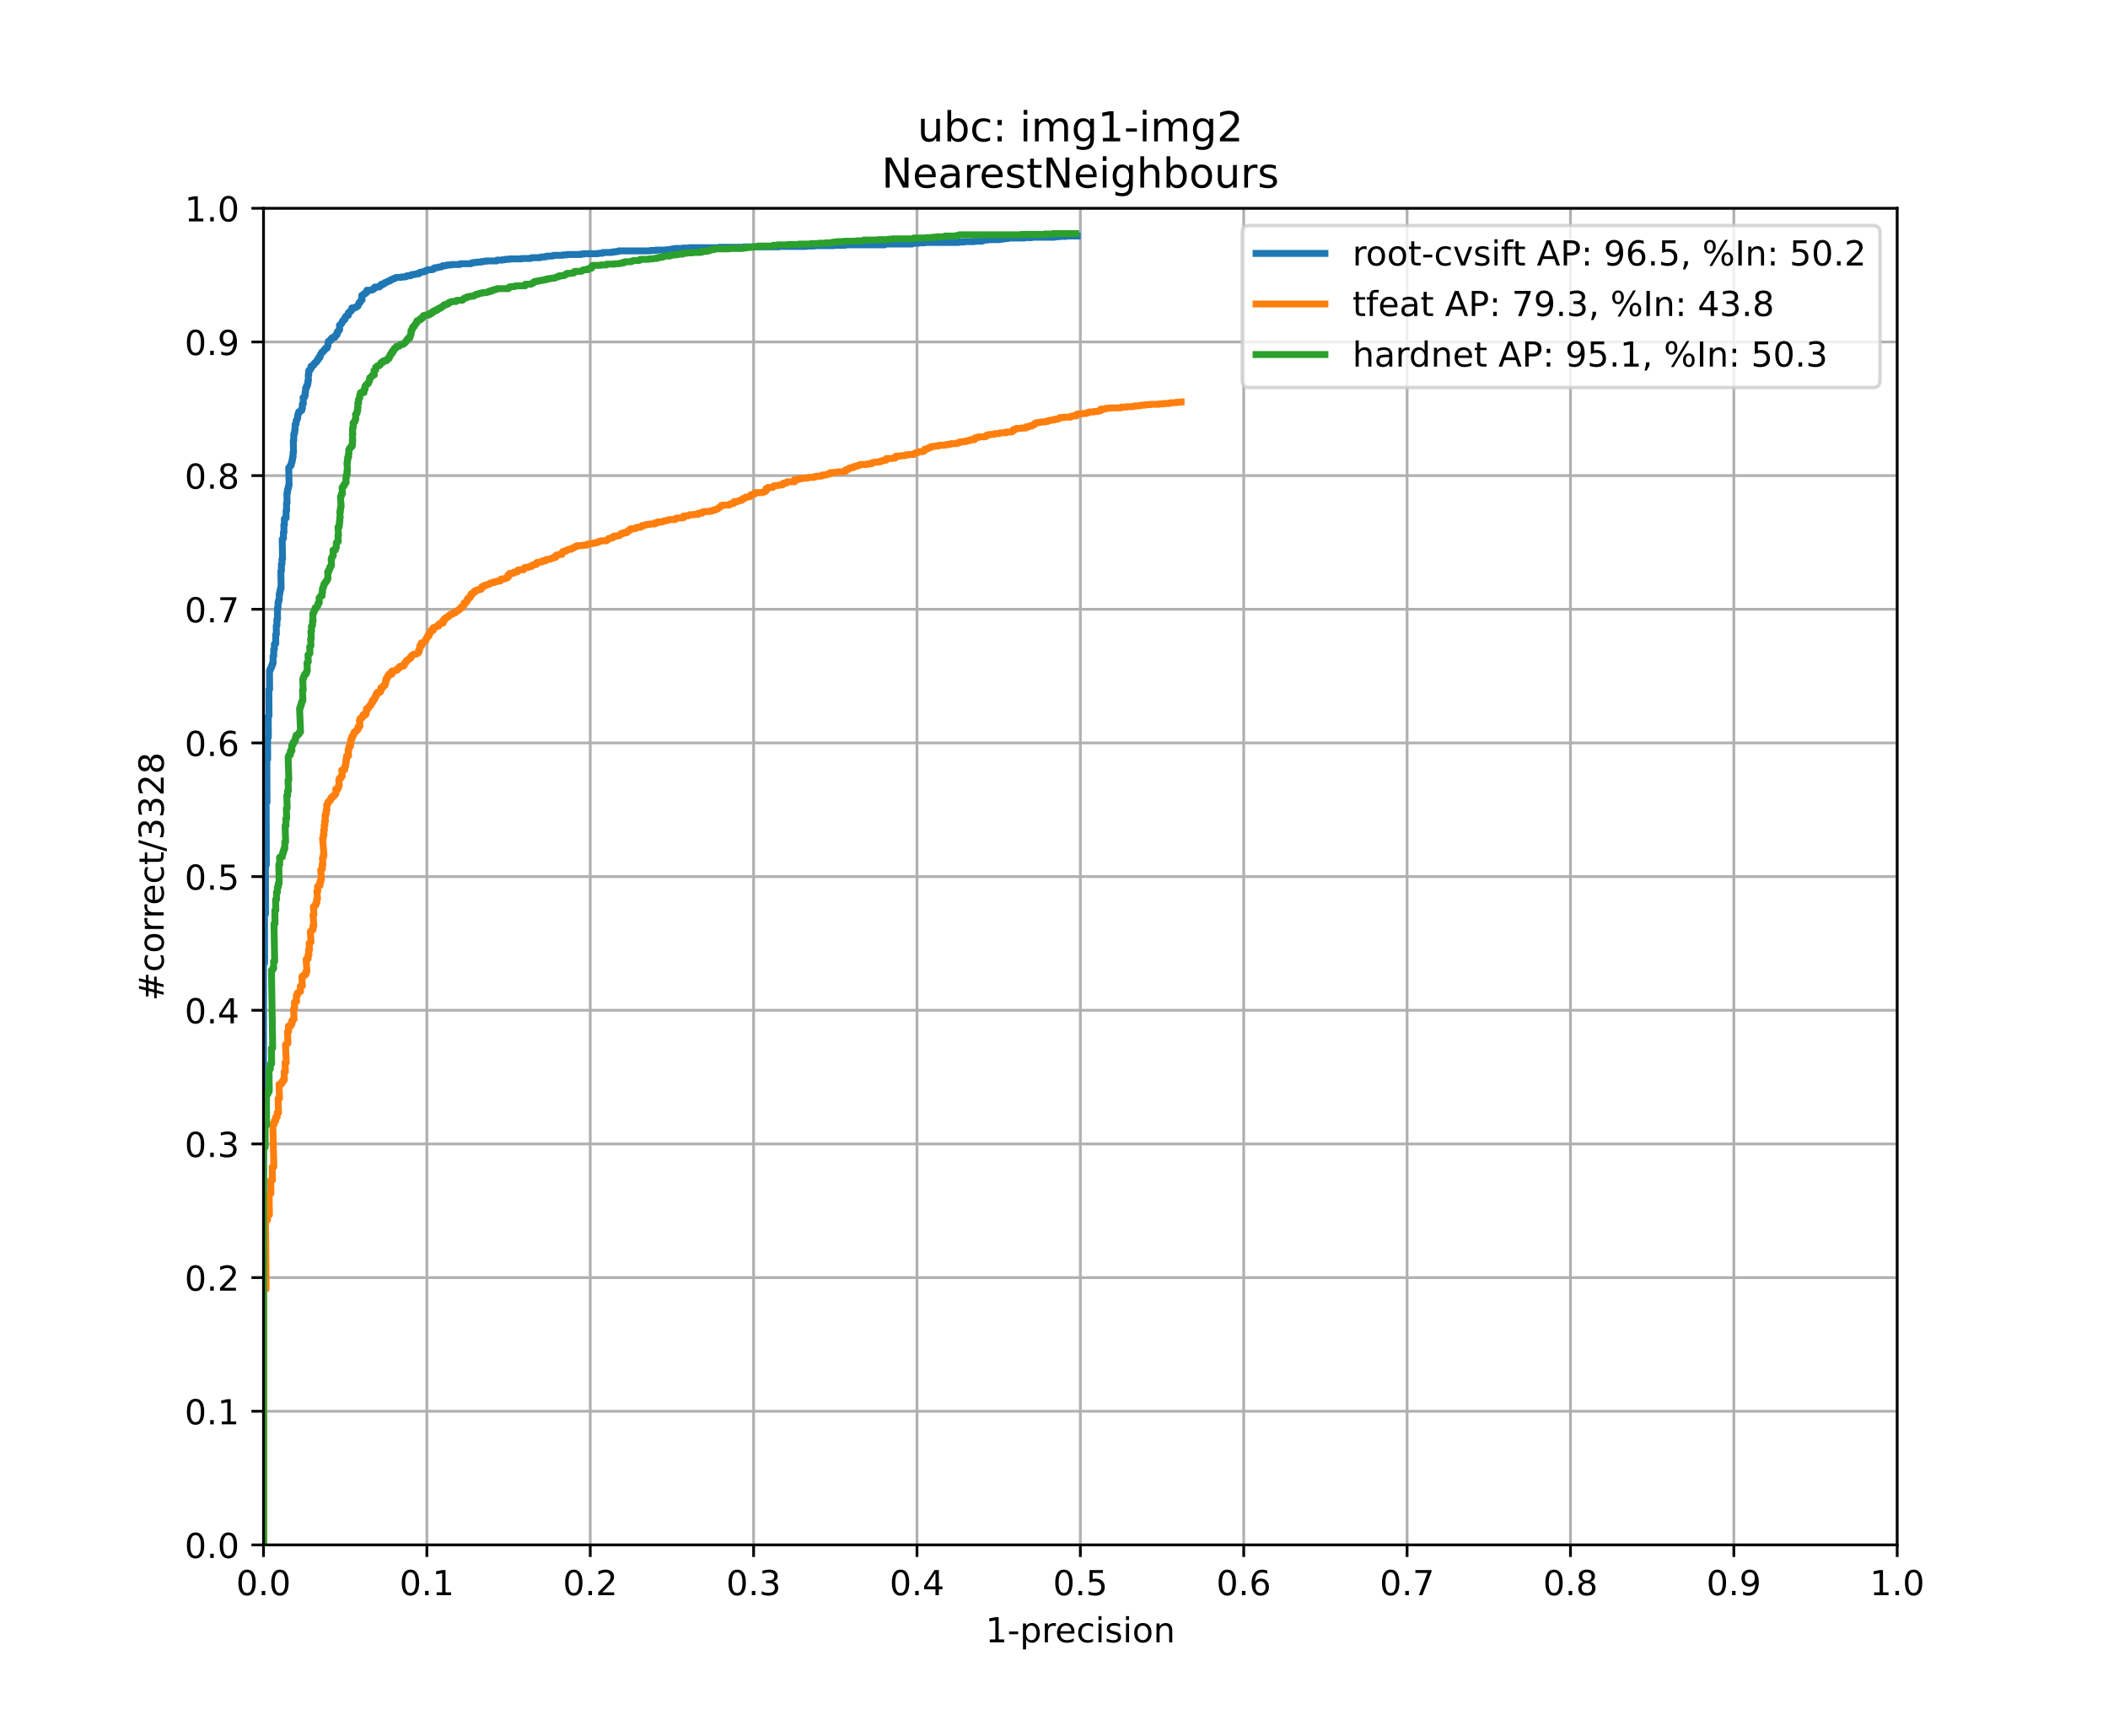 <?xml version="1.0" encoding="utf-8" standalone="no"?>
<!DOCTYPE svg PUBLIC "-//W3C//DTD SVG 1.1//EN"
  "http://www.w3.org/Graphics/SVG/1.1/DTD/svg11.dtd">
<!-- Created with matplotlib (https://matplotlib.org/) -->
<svg height="504pt" version="1.1" viewBox="0 0 612 504" width="612pt" xmlns="http://www.w3.org/2000/svg" xmlns:xlink="http://www.w3.org/1999/xlink">
 <defs>
  <style type="text/css">
*{stroke-linecap:butt;stroke-linejoin:round;}
  </style>
 </defs>
 <g id="figure_1">
  <g id="patch_1">
   <path d="M 0 504 
L 612 504 
L 612 0 
L 0 0 
z
" style="fill:#ffffff;"/>
  </g>
  <g id="axes_1">
   <g id="patch_2">
    <path d="M 76.5 448.56 
L 550.8 448.56 
L 550.8 60.48 
L 76.5 60.48 
z
" style="fill:#ffffff;"/>
   </g>
   <g id="matplotlib.axis_1">
    <g id="xtick_1">
     <g id="line2d_1">
      <path clip-path="url(#pf1d160049a)" d="M 76.5 448.56 
L 76.5 60.48 
" style="fill:none;stroke:#b0b0b0;stroke-linecap:square;stroke-width:0.8;"/>
     </g>
     <g id="line2d_2">
      <defs>
       <path d="M 0 0 
L 0 3.5 
" id="m4fc1584691" style="stroke:#000000;stroke-width:0.8;"/>
      </defs>
      <g>
       <use style="stroke:#000000;stroke-width:0.8;" x="76.5" xlink:href="#m4fc1584691" y="448.56"/>
      </g>
     </g>
     <g id="text_1">
      <!-- 0.0 -->
      <defs>
       <path d="M 31.781 66.406 
Q 24.172 66.406 20.328 58.906 
Q 16.5 51.422 16.5 36.375 
Q 16.5 21.391 20.328 13.891 
Q 24.172 6.391 31.781 6.391 
Q 39.453 6.391 43.281 13.891 
Q 47.125 21.391 47.125 36.375 
Q 47.125 51.422 43.281 58.906 
Q 39.453 66.406 31.781 66.406 
z
M 31.781 74.219 
Q 44.047 74.219 50.516 64.516 
Q 56.984 54.828 56.984 36.375 
Q 56.984 17.969 50.516 8.266 
Q 44.047 -1.422 31.781 -1.422 
Q 19.531 -1.422 13.062 8.266 
Q 6.594 17.969 6.594 36.375 
Q 6.594 54.828 13.062 64.516 
Q 19.531 74.219 31.781 74.219 
z
" id="DejaVuSans-48"/>
       <path d="M 10.688 12.406 
L 21 12.406 
L 21 0 
L 10.688 0 
z
" id="DejaVuSans-46"/>
      </defs>
      <g transform="translate(68.548 463.158)scale(0.1 -0.1)">
       <use xlink:href="#DejaVuSans-48"/>
       <use x="63.623" xlink:href="#DejaVuSans-46"/>
       <use x="95.41" xlink:href="#DejaVuSans-48"/>
      </g>
     </g>
    </g>
    <g id="xtick_2">
     <g id="line2d_3">
      <path clip-path="url(#pf1d160049a)" d="M 123.93 448.56 
L 123.93 60.48 
" style="fill:none;stroke:#b0b0b0;stroke-linecap:square;stroke-width:0.8;"/>
     </g>
     <g id="line2d_4">
      <g>
       <use style="stroke:#000000;stroke-width:0.8;" x="123.93" xlink:href="#m4fc1584691" y="448.56"/>
      </g>
     </g>
     <g id="text_2">
      <!-- 0.1 -->
      <defs>
       <path d="M 12.406 8.297 
L 28.516 8.297 
L 28.516 63.922 
L 10.984 60.406 
L 10.984 69.391 
L 28.422 72.906 
L 38.281 72.906 
L 38.281 8.297 
L 54.391 8.297 
L 54.391 0 
L 12.406 0 
z
" id="DejaVuSans-49"/>
      </defs>
      <g transform="translate(115.978 463.158)scale(0.1 -0.1)">
       <use xlink:href="#DejaVuSans-48"/>
       <use x="63.623" xlink:href="#DejaVuSans-46"/>
       <use x="95.41" xlink:href="#DejaVuSans-49"/>
      </g>
     </g>
    </g>
    <g id="xtick_3">
     <g id="line2d_5">
      <path clip-path="url(#pf1d160049a)" d="M 171.36 448.56 
L 171.36 60.48 
" style="fill:none;stroke:#b0b0b0;stroke-linecap:square;stroke-width:0.8;"/>
     </g>
     <g id="line2d_6">
      <g>
       <use style="stroke:#000000;stroke-width:0.8;" x="171.36" xlink:href="#m4fc1584691" y="448.56"/>
      </g>
     </g>
     <g id="text_3">
      <!-- 0.2 -->
      <defs>
       <path d="M 19.188 8.297 
L 53.609 8.297 
L 53.609 0 
L 7.328 0 
L 7.328 8.297 
Q 12.938 14.109 22.625 23.891 
Q 32.328 33.688 34.812 36.531 
Q 39.547 41.844 41.422 45.531 
Q 43.312 49.219 43.312 52.781 
Q 43.312 58.594 39.234 62.25 
Q 35.156 65.922 28.609 65.922 
Q 23.969 65.922 18.812 64.312 
Q 13.672 62.703 7.812 59.422 
L 7.812 69.391 
Q 13.766 71.781 18.938 73 
Q 24.125 74.219 28.422 74.219 
Q 39.75 74.219 46.484 68.547 
Q 53.219 62.891 53.219 53.422 
Q 53.219 48.922 51.531 44.891 
Q 49.859 40.875 45.406 35.406 
Q 44.188 33.984 37.641 27.219 
Q 31.109 20.453 19.188 8.297 
z
" id="DejaVuSans-50"/>
      </defs>
      <g transform="translate(163.408 463.158)scale(0.1 -0.1)">
       <use xlink:href="#DejaVuSans-48"/>
       <use x="63.623" xlink:href="#DejaVuSans-46"/>
       <use x="95.41" xlink:href="#DejaVuSans-50"/>
      </g>
     </g>
    </g>
    <g id="xtick_4">
     <g id="line2d_7">
      <path clip-path="url(#pf1d160049a)" d="M 218.79 448.56 
L 218.79 60.48 
" style="fill:none;stroke:#b0b0b0;stroke-linecap:square;stroke-width:0.8;"/>
     </g>
     <g id="line2d_8">
      <g>
       <use style="stroke:#000000;stroke-width:0.8;" x="218.79" xlink:href="#m4fc1584691" y="448.56"/>
      </g>
     </g>
     <g id="text_4">
      <!-- 0.3 -->
      <defs>
       <path d="M 40.578 39.312 
Q 47.656 37.797 51.625 33 
Q 55.609 28.219 55.609 21.188 
Q 55.609 10.406 48.188 4.484 
Q 40.766 -1.422 27.094 -1.422 
Q 22.516 -1.422 17.656 -0.516 
Q 12.797 0.391 7.625 2.203 
L 7.625 11.719 
Q 11.719 9.328 16.594 8.109 
Q 21.484 6.891 26.812 6.891 
Q 36.078 6.891 40.938 10.547 
Q 45.797 14.203 45.797 21.188 
Q 45.797 27.641 41.281 31.266 
Q 36.766 34.906 28.719 34.906 
L 20.219 34.906 
L 20.219 43.016 
L 29.109 43.016 
Q 36.375 43.016 40.234 45.922 
Q 44.094 48.828 44.094 54.297 
Q 44.094 59.906 40.109 62.906 
Q 36.141 65.922 28.719 65.922 
Q 24.656 65.922 20.016 65.031 
Q 15.375 64.156 9.812 62.312 
L 9.812 71.094 
Q 15.438 72.656 20.344 73.438 
Q 25.25 74.219 29.594 74.219 
Q 40.828 74.219 47.359 69.109 
Q 53.906 64.016 53.906 55.328 
Q 53.906 49.266 50.438 45.094 
Q 46.969 40.922 40.578 39.312 
z
" id="DejaVuSans-51"/>
      </defs>
      <g transform="translate(210.838 463.158)scale(0.1 -0.1)">
       <use xlink:href="#DejaVuSans-48"/>
       <use x="63.623" xlink:href="#DejaVuSans-46"/>
       <use x="95.41" xlink:href="#DejaVuSans-51"/>
      </g>
     </g>
    </g>
    <g id="xtick_5">
     <g id="line2d_9">
      <path clip-path="url(#pf1d160049a)" d="M 266.22 448.56 
L 266.22 60.48 
" style="fill:none;stroke:#b0b0b0;stroke-linecap:square;stroke-width:0.8;"/>
     </g>
     <g id="line2d_10">
      <g>
       <use style="stroke:#000000;stroke-width:0.8;" x="266.22" xlink:href="#m4fc1584691" y="448.56"/>
      </g>
     </g>
     <g id="text_5">
      <!-- 0.4 -->
      <defs>
       <path d="M 37.797 64.312 
L 12.891 25.391 
L 37.797 25.391 
z
M 35.203 72.906 
L 47.609 72.906 
L 47.609 25.391 
L 58.016 25.391 
L 58.016 17.188 
L 47.609 17.188 
L 47.609 0 
L 37.797 0 
L 37.797 17.188 
L 4.891 17.188 
L 4.891 26.703 
z
" id="DejaVuSans-52"/>
      </defs>
      <g transform="translate(258.268 463.158)scale(0.1 -0.1)">
       <use xlink:href="#DejaVuSans-48"/>
       <use x="63.623" xlink:href="#DejaVuSans-46"/>
       <use x="95.41" xlink:href="#DejaVuSans-52"/>
      </g>
     </g>
    </g>
    <g id="xtick_6">
     <g id="line2d_11">
      <path clip-path="url(#pf1d160049a)" d="M 313.65 448.56 
L 313.65 60.48 
" style="fill:none;stroke:#b0b0b0;stroke-linecap:square;stroke-width:0.8;"/>
     </g>
     <g id="line2d_12">
      <g>
       <use style="stroke:#000000;stroke-width:0.8;" x="313.65" xlink:href="#m4fc1584691" y="448.56"/>
      </g>
     </g>
     <g id="text_6">
      <!-- 0.5 -->
      <defs>
       <path d="M 10.797 72.906 
L 49.516 72.906 
L 49.516 64.594 
L 19.828 64.594 
L 19.828 46.734 
Q 21.969 47.469 24.109 47.828 
Q 26.266 48.188 28.422 48.188 
Q 40.625 48.188 47.75 41.5 
Q 54.891 34.812 54.891 23.391 
Q 54.891 11.625 47.562 5.094 
Q 40.234 -1.422 26.906 -1.422 
Q 22.312 -1.422 17.547 -0.641 
Q 12.797 0.141 7.719 1.703 
L 7.719 11.625 
Q 12.109 9.234 16.797 8.062 
Q 21.484 6.891 26.703 6.891 
Q 35.156 6.891 40.078 11.328 
Q 45.016 15.766 45.016 23.391 
Q 45.016 31 40.078 35.438 
Q 35.156 39.891 26.703 39.891 
Q 22.75 39.891 18.812 39.016 
Q 14.891 38.141 10.797 36.281 
z
" id="DejaVuSans-53"/>
      </defs>
      <g transform="translate(305.698 463.158)scale(0.1 -0.1)">
       <use xlink:href="#DejaVuSans-48"/>
       <use x="63.623" xlink:href="#DejaVuSans-46"/>
       <use x="95.41" xlink:href="#DejaVuSans-53"/>
      </g>
     </g>
    </g>
    <g id="xtick_7">
     <g id="line2d_13">
      <path clip-path="url(#pf1d160049a)" d="M 361.08 448.56 
L 361.08 60.48 
" style="fill:none;stroke:#b0b0b0;stroke-linecap:square;stroke-width:0.8;"/>
     </g>
     <g id="line2d_14">
      <g>
       <use style="stroke:#000000;stroke-width:0.8;" x="361.08" xlink:href="#m4fc1584691" y="448.56"/>
      </g>
     </g>
     <g id="text_7">
      <!-- 0.6 -->
      <defs>
       <path d="M 33.016 40.375 
Q 26.375 40.375 22.484 35.828 
Q 18.609 31.297 18.609 23.391 
Q 18.609 15.531 22.484 10.953 
Q 26.375 6.391 33.016 6.391 
Q 39.656 6.391 43.531 10.953 
Q 47.406 15.531 47.406 23.391 
Q 47.406 31.297 43.531 35.828 
Q 39.656 40.375 33.016 40.375 
z
M 52.594 71.297 
L 52.594 62.312 
Q 48.875 64.062 45.094 64.984 
Q 41.312 65.922 37.594 65.922 
Q 27.828 65.922 22.672 59.328 
Q 17.531 52.734 16.797 39.406 
Q 19.672 43.656 24.016 45.922 
Q 28.375 48.188 33.594 48.188 
Q 44.578 48.188 50.953 41.516 
Q 57.328 34.859 57.328 23.391 
Q 57.328 12.156 50.688 5.359 
Q 44.047 -1.422 33.016 -1.422 
Q 20.359 -1.422 13.672 8.266 
Q 6.984 17.969 6.984 36.375 
Q 6.984 53.656 15.188 63.938 
Q 23.391 74.219 37.203 74.219 
Q 40.922 74.219 44.703 73.484 
Q 48.484 72.75 52.594 71.297 
z
" id="DejaVuSans-54"/>
      </defs>
      <g transform="translate(353.128 463.158)scale(0.1 -0.1)">
       <use xlink:href="#DejaVuSans-48"/>
       <use x="63.623" xlink:href="#DejaVuSans-46"/>
       <use x="95.41" xlink:href="#DejaVuSans-54"/>
      </g>
     </g>
    </g>
    <g id="xtick_8">
     <g id="line2d_15">
      <path clip-path="url(#pf1d160049a)" d="M 408.51 448.56 
L 408.51 60.48 
" style="fill:none;stroke:#b0b0b0;stroke-linecap:square;stroke-width:0.8;"/>
     </g>
     <g id="line2d_16">
      <g>
       <use style="stroke:#000000;stroke-width:0.8;" x="408.51" xlink:href="#m4fc1584691" y="448.56"/>
      </g>
     </g>
     <g id="text_8">
      <!-- 0.7 -->
      <defs>
       <path d="M 8.203 72.906 
L 55.078 72.906 
L 55.078 68.703 
L 28.609 0 
L 18.312 0 
L 43.219 64.594 
L 8.203 64.594 
z
" id="DejaVuSans-55"/>
      </defs>
      <g transform="translate(400.558 463.158)scale(0.1 -0.1)">
       <use xlink:href="#DejaVuSans-48"/>
       <use x="63.623" xlink:href="#DejaVuSans-46"/>
       <use x="95.41" xlink:href="#DejaVuSans-55"/>
      </g>
     </g>
    </g>
    <g id="xtick_9">
     <g id="line2d_17">
      <path clip-path="url(#pf1d160049a)" d="M 455.94 448.56 
L 455.94 60.48 
" style="fill:none;stroke:#b0b0b0;stroke-linecap:square;stroke-width:0.8;"/>
     </g>
     <g id="line2d_18">
      <g>
       <use style="stroke:#000000;stroke-width:0.8;" x="455.94" xlink:href="#m4fc1584691" y="448.56"/>
      </g>
     </g>
     <g id="text_9">
      <!-- 0.8 -->
      <defs>
       <path d="M 31.781 34.625 
Q 24.75 34.625 20.719 30.859 
Q 16.703 27.094 16.703 20.516 
Q 16.703 13.922 20.719 10.156 
Q 24.75 6.391 31.781 6.391 
Q 38.812 6.391 42.859 10.172 
Q 46.922 13.969 46.922 20.516 
Q 46.922 27.094 42.891 30.859 
Q 38.875 34.625 31.781 34.625 
z
M 21.922 38.812 
Q 15.578 40.375 12.031 44.719 
Q 8.5 49.078 8.5 55.328 
Q 8.5 64.062 14.719 69.141 
Q 20.953 74.219 31.781 74.219 
Q 42.672 74.219 48.875 69.141 
Q 55.078 64.062 55.078 55.328 
Q 55.078 49.078 51.531 44.719 
Q 48 40.375 41.703 38.812 
Q 48.828 37.156 52.797 32.312 
Q 56.781 27.484 56.781 20.516 
Q 56.781 9.906 50.312 4.234 
Q 43.844 -1.422 31.781 -1.422 
Q 19.734 -1.422 13.25 4.234 
Q 6.781 9.906 6.781 20.516 
Q 6.781 27.484 10.781 32.312 
Q 14.797 37.156 21.922 38.812 
z
M 18.312 54.391 
Q 18.312 48.734 21.844 45.562 
Q 25.391 42.391 31.781 42.391 
Q 38.141 42.391 41.719 45.562 
Q 45.312 48.734 45.312 54.391 
Q 45.312 60.062 41.719 63.234 
Q 38.141 66.406 31.781 66.406 
Q 25.391 66.406 21.844 63.234 
Q 18.312 60.062 18.312 54.391 
z
" id="DejaVuSans-56"/>
      </defs>
      <g transform="translate(447.988 463.158)scale(0.1 -0.1)">
       <use xlink:href="#DejaVuSans-48"/>
       <use x="63.623" xlink:href="#DejaVuSans-46"/>
       <use x="95.41" xlink:href="#DejaVuSans-56"/>
      </g>
     </g>
    </g>
    <g id="xtick_10">
     <g id="line2d_19">
      <path clip-path="url(#pf1d160049a)" d="M 503.37 448.56 
L 503.37 60.48 
" style="fill:none;stroke:#b0b0b0;stroke-linecap:square;stroke-width:0.8;"/>
     </g>
     <g id="line2d_20">
      <g>
       <use style="stroke:#000000;stroke-width:0.8;" x="503.37" xlink:href="#m4fc1584691" y="448.56"/>
      </g>
     </g>
     <g id="text_10">
      <!-- 0.9 -->
      <defs>
       <path d="M 10.984 1.516 
L 10.984 10.5 
Q 14.703 8.734 18.5 7.812 
Q 22.312 6.891 25.984 6.891 
Q 35.75 6.891 40.891 13.453 
Q 46.047 20.016 46.781 33.406 
Q 43.953 29.203 39.594 26.953 
Q 35.25 24.703 29.984 24.703 
Q 19.047 24.703 12.672 31.312 
Q 6.297 37.938 6.297 49.422 
Q 6.297 60.641 12.938 67.422 
Q 19.578 74.219 30.609 74.219 
Q 43.266 74.219 49.922 64.516 
Q 56.594 54.828 56.594 36.375 
Q 56.594 19.141 48.406 8.859 
Q 40.234 -1.422 26.422 -1.422 
Q 22.703 -1.422 18.891 -0.688 
Q 15.094 0.047 10.984 1.516 
z
M 30.609 32.422 
Q 37.25 32.422 41.125 36.953 
Q 45.016 41.5 45.016 49.422 
Q 45.016 57.281 41.125 61.844 
Q 37.25 66.406 30.609 66.406 
Q 23.969 66.406 20.094 61.844 
Q 16.219 57.281 16.219 49.422 
Q 16.219 41.5 20.094 36.953 
Q 23.969 32.422 30.609 32.422 
z
" id="DejaVuSans-57"/>
      </defs>
      <g transform="translate(495.418 463.158)scale(0.1 -0.1)">
       <use xlink:href="#DejaVuSans-48"/>
       <use x="63.623" xlink:href="#DejaVuSans-46"/>
       <use x="95.41" xlink:href="#DejaVuSans-57"/>
      </g>
     </g>
    </g>
    <g id="xtick_11">
     <g id="line2d_21">
      <path clip-path="url(#pf1d160049a)" d="M 550.8 448.56 
L 550.8 60.48 
" style="fill:none;stroke:#b0b0b0;stroke-linecap:square;stroke-width:0.8;"/>
     </g>
     <g id="line2d_22">
      <g>
       <use style="stroke:#000000;stroke-width:0.8;" x="550.8" xlink:href="#m4fc1584691" y="448.56"/>
      </g>
     </g>
     <g id="text_11">
      <!-- 1.0 -->
      <g transform="translate(542.848 463.158)scale(0.1 -0.1)">
       <use xlink:href="#DejaVuSans-49"/>
       <use x="63.623" xlink:href="#DejaVuSans-46"/>
       <use x="95.41" xlink:href="#DejaVuSans-48"/>
      </g>
     </g>
    </g>
    <g id="text_12">
     <!-- 1-precision -->
     <defs>
      <path d="M 4.891 31.391 
L 31.203 31.391 
L 31.203 23.391 
L 4.891 23.391 
z
" id="DejaVuSans-45"/>
      <path d="M 18.109 8.203 
L 18.109 -20.797 
L 9.078 -20.797 
L 9.078 54.688 
L 18.109 54.688 
L 18.109 46.391 
Q 20.953 51.266 25.266 53.625 
Q 29.594 56 35.594 56 
Q 45.562 56 51.781 48.094 
Q 58.016 40.188 58.016 27.297 
Q 58.016 14.406 51.781 6.484 
Q 45.562 -1.422 35.594 -1.422 
Q 29.594 -1.422 25.266 0.953 
Q 20.953 3.328 18.109 8.203 
z
M 48.688 27.297 
Q 48.688 37.203 44.609 42.844 
Q 40.531 48.484 33.406 48.484 
Q 26.266 48.484 22.188 42.844 
Q 18.109 37.203 18.109 27.297 
Q 18.109 17.391 22.188 11.75 
Q 26.266 6.109 33.406 6.109 
Q 40.531 6.109 44.609 11.75 
Q 48.688 17.391 48.688 27.297 
z
" id="DejaVuSans-112"/>
      <path d="M 41.109 46.297 
Q 39.594 47.172 37.812 47.578 
Q 36.031 48 33.891 48 
Q 26.266 48 22.188 43.047 
Q 18.109 38.094 18.109 28.812 
L 18.109 0 
L 9.078 0 
L 9.078 54.688 
L 18.109 54.688 
L 18.109 46.188 
Q 20.953 51.172 25.484 53.578 
Q 30.031 56 36.531 56 
Q 37.453 56 38.578 55.875 
Q 39.703 55.766 41.062 55.516 
z
" id="DejaVuSans-114"/>
      <path d="M 56.203 29.594 
L 56.203 25.203 
L 14.891 25.203 
Q 15.484 15.922 20.484 11.062 
Q 25.484 6.203 34.422 6.203 
Q 39.594 6.203 44.453 7.469 
Q 49.312 8.734 54.109 11.281 
L 54.109 2.781 
Q 49.266 0.734 44.188 -0.344 
Q 39.109 -1.422 33.891 -1.422 
Q 20.797 -1.422 13.156 6.188 
Q 5.516 13.812 5.516 26.812 
Q 5.516 40.234 12.766 48.109 
Q 20.016 56 32.328 56 
Q 43.359 56 49.781 48.891 
Q 56.203 41.797 56.203 29.594 
z
M 47.219 32.234 
Q 47.125 39.594 43.094 43.984 
Q 39.062 48.391 32.422 48.391 
Q 24.906 48.391 20.391 44.141 
Q 15.875 39.891 15.188 32.172 
z
" id="DejaVuSans-101"/>
      <path d="M 48.781 52.594 
L 48.781 44.188 
Q 44.969 46.297 41.141 47.344 
Q 37.312 48.391 33.406 48.391 
Q 24.656 48.391 19.812 42.844 
Q 14.984 37.312 14.984 27.297 
Q 14.984 17.281 19.812 11.734 
Q 24.656 6.203 33.406 6.203 
Q 37.312 6.203 41.141 7.25 
Q 44.969 8.297 48.781 10.406 
L 48.781 2.094 
Q 45.016 0.344 40.984 -0.531 
Q 36.969 -1.422 32.422 -1.422 
Q 20.062 -1.422 12.781 6.344 
Q 5.516 14.109 5.516 27.297 
Q 5.516 40.672 12.859 48.328 
Q 20.219 56 33.016 56 
Q 37.156 56 41.109 55.141 
Q 45.062 54.297 48.781 52.594 
z
" id="DejaVuSans-99"/>
      <path d="M 9.422 54.688 
L 18.406 54.688 
L 18.406 0 
L 9.422 0 
z
M 9.422 75.984 
L 18.406 75.984 
L 18.406 64.594 
L 9.422 64.594 
z
" id="DejaVuSans-105"/>
      <path d="M 44.281 53.078 
L 44.281 44.578 
Q 40.484 46.531 36.375 47.5 
Q 32.281 48.484 27.875 48.484 
Q 21.188 48.484 17.844 46.438 
Q 14.5 44.391 14.5 40.281 
Q 14.5 37.156 16.891 35.375 
Q 19.281 33.594 26.516 31.984 
L 29.594 31.297 
Q 39.156 29.25 43.188 25.516 
Q 47.219 21.781 47.219 15.094 
Q 47.219 7.469 41.188 3.016 
Q 35.156 -1.422 24.609 -1.422 
Q 20.219 -1.422 15.453 -0.562 
Q 10.688 0.297 5.422 2 
L 5.422 11.281 
Q 10.406 8.688 15.234 7.391 
Q 20.062 6.109 24.812 6.109 
Q 31.156 6.109 34.562 8.281 
Q 37.984 10.453 37.984 14.406 
Q 37.984 18.062 35.516 20.016 
Q 33.062 21.969 24.703 23.781 
L 21.578 24.516 
Q 13.234 26.266 9.516 29.906 
Q 5.812 33.547 5.812 39.891 
Q 5.812 47.609 11.281 51.797 
Q 16.75 56 26.812 56 
Q 31.781 56 36.172 55.266 
Q 40.578 54.547 44.281 53.078 
z
" id="DejaVuSans-115"/>
      <path d="M 30.609 48.391 
Q 23.391 48.391 19.188 42.75 
Q 14.984 37.109 14.984 27.297 
Q 14.984 17.484 19.156 11.844 
Q 23.344 6.203 30.609 6.203 
Q 37.797 6.203 41.984 11.859 
Q 46.188 17.531 46.188 27.297 
Q 46.188 37.016 41.984 42.703 
Q 37.797 48.391 30.609 48.391 
z
M 30.609 56 
Q 42.328 56 49.016 48.375 
Q 55.719 40.766 55.719 27.297 
Q 55.719 13.875 49.016 6.219 
Q 42.328 -1.422 30.609 -1.422 
Q 18.844 -1.422 12.172 6.219 
Q 5.516 13.875 5.516 27.297 
Q 5.516 40.766 12.172 48.375 
Q 18.844 56 30.609 56 
z
" id="DejaVuSans-111"/>
      <path d="M 54.891 33.016 
L 54.891 0 
L 45.906 0 
L 45.906 32.719 
Q 45.906 40.484 42.875 44.328 
Q 39.844 48.188 33.797 48.188 
Q 26.516 48.188 22.312 43.547 
Q 18.109 38.922 18.109 30.906 
L 18.109 0 
L 9.078 0 
L 9.078 54.688 
L 18.109 54.688 
L 18.109 46.188 
Q 21.344 51.125 25.703 53.562 
Q 30.078 56 35.797 56 
Q 45.219 56 50.047 50.172 
Q 54.891 44.344 54.891 33.016 
z
" id="DejaVuSans-110"/>
     </defs>
     <g transform="translate(286.111 476.837)scale(0.1 -0.1)">
      <use xlink:href="#DejaVuSans-49"/>
      <use x="63.623" xlink:href="#DejaVuSans-45"/>
      <use x="99.707" xlink:href="#DejaVuSans-112"/>
      <use x="163.184" xlink:href="#DejaVuSans-114"/>
      <use x="202.047" xlink:href="#DejaVuSans-101"/>
      <use x="263.57" xlink:href="#DejaVuSans-99"/>
      <use x="318.551" xlink:href="#DejaVuSans-105"/>
      <use x="346.334" xlink:href="#DejaVuSans-115"/>
      <use x="398.434" xlink:href="#DejaVuSans-105"/>
      <use x="426.217" xlink:href="#DejaVuSans-111"/>
      <use x="487.398" xlink:href="#DejaVuSans-110"/>
     </g>
    </g>
   </g>
   <g id="matplotlib.axis_2">
    <g id="ytick_1">
     <g id="line2d_23">
      <path clip-path="url(#pf1d160049a)" d="M 76.5 448.56 
L 550.8 448.56 
" style="fill:none;stroke:#b0b0b0;stroke-linecap:square;stroke-width:0.8;"/>
     </g>
     <g id="line2d_24">
      <defs>
       <path d="M 0 0 
L -3.5 0 
" id="me5c5901ac4" style="stroke:#000000;stroke-width:0.8;"/>
      </defs>
      <g>
       <use style="stroke:#000000;stroke-width:0.8;" x="76.5" xlink:href="#me5c5901ac4" y="448.56"/>
      </g>
     </g>
     <g id="text_13">
      <!-- 0.0 -->
      <g transform="translate(53.597 452.359)scale(0.1 -0.1)">
       <use xlink:href="#DejaVuSans-48"/>
       <use x="63.623" xlink:href="#DejaVuSans-46"/>
       <use x="95.41" xlink:href="#DejaVuSans-48"/>
      </g>
     </g>
    </g>
    <g id="ytick_2">
     <g id="line2d_25">
      <path clip-path="url(#pf1d160049a)" d="M 76.5 409.752 
L 550.8 409.752 
" style="fill:none;stroke:#b0b0b0;stroke-linecap:square;stroke-width:0.8;"/>
     </g>
     <g id="line2d_26">
      <g>
       <use style="stroke:#000000;stroke-width:0.8;" x="76.5" xlink:href="#me5c5901ac4" y="409.752"/>
      </g>
     </g>
     <g id="text_14">
      <!-- 0.1 -->
      <g transform="translate(53.597 413.551)scale(0.1 -0.1)">
       <use xlink:href="#DejaVuSans-48"/>
       <use x="63.623" xlink:href="#DejaVuSans-46"/>
       <use x="95.41" xlink:href="#DejaVuSans-49"/>
      </g>
     </g>
    </g>
    <g id="ytick_3">
     <g id="line2d_27">
      <path clip-path="url(#pf1d160049a)" d="M 76.5 370.944 
L 550.8 370.944 
" style="fill:none;stroke:#b0b0b0;stroke-linecap:square;stroke-width:0.8;"/>
     </g>
     <g id="line2d_28">
      <g>
       <use style="stroke:#000000;stroke-width:0.8;" x="76.5" xlink:href="#me5c5901ac4" y="370.944"/>
      </g>
     </g>
     <g id="text_15">
      <!-- 0.2 -->
      <g transform="translate(53.597 374.743)scale(0.1 -0.1)">
       <use xlink:href="#DejaVuSans-48"/>
       <use x="63.623" xlink:href="#DejaVuSans-46"/>
       <use x="95.41" xlink:href="#DejaVuSans-50"/>
      </g>
     </g>
    </g>
    <g id="ytick_4">
     <g id="line2d_29">
      <path clip-path="url(#pf1d160049a)" d="M 76.5 332.136 
L 550.8 332.136 
" style="fill:none;stroke:#b0b0b0;stroke-linecap:square;stroke-width:0.8;"/>
     </g>
     <g id="line2d_30">
      <g>
       <use style="stroke:#000000;stroke-width:0.8;" x="76.5" xlink:href="#me5c5901ac4" y="332.136"/>
      </g>
     </g>
     <g id="text_16">
      <!-- 0.3 -->
      <g transform="translate(53.597 335.935)scale(0.1 -0.1)">
       <use xlink:href="#DejaVuSans-48"/>
       <use x="63.623" xlink:href="#DejaVuSans-46"/>
       <use x="95.41" xlink:href="#DejaVuSans-51"/>
      </g>
     </g>
    </g>
    <g id="ytick_5">
     <g id="line2d_31">
      <path clip-path="url(#pf1d160049a)" d="M 76.5 293.328 
L 550.8 293.328 
" style="fill:none;stroke:#b0b0b0;stroke-linecap:square;stroke-width:0.8;"/>
     </g>
     <g id="line2d_32">
      <g>
       <use style="stroke:#000000;stroke-width:0.8;" x="76.5" xlink:href="#me5c5901ac4" y="293.328"/>
      </g>
     </g>
     <g id="text_17">
      <!-- 0.4 -->
      <g transform="translate(53.597 297.127)scale(0.1 -0.1)">
       <use xlink:href="#DejaVuSans-48"/>
       <use x="63.623" xlink:href="#DejaVuSans-46"/>
       <use x="95.41" xlink:href="#DejaVuSans-52"/>
      </g>
     </g>
    </g>
    <g id="ytick_6">
     <g id="line2d_33">
      <path clip-path="url(#pf1d160049a)" d="M 76.5 254.52 
L 550.8 254.52 
" style="fill:none;stroke:#b0b0b0;stroke-linecap:square;stroke-width:0.8;"/>
     </g>
     <g id="line2d_34">
      <g>
       <use style="stroke:#000000;stroke-width:0.8;" x="76.5" xlink:href="#me5c5901ac4" y="254.52"/>
      </g>
     </g>
     <g id="text_18">
      <!-- 0.5 -->
      <g transform="translate(53.597 258.319)scale(0.1 -0.1)">
       <use xlink:href="#DejaVuSans-48"/>
       <use x="63.623" xlink:href="#DejaVuSans-46"/>
       <use x="95.41" xlink:href="#DejaVuSans-53"/>
      </g>
     </g>
    </g>
    <g id="ytick_7">
     <g id="line2d_35">
      <path clip-path="url(#pf1d160049a)" d="M 76.5 215.712 
L 550.8 215.712 
" style="fill:none;stroke:#b0b0b0;stroke-linecap:square;stroke-width:0.8;"/>
     </g>
     <g id="line2d_36">
      <g>
       <use style="stroke:#000000;stroke-width:0.8;" x="76.5" xlink:href="#me5c5901ac4" y="215.712"/>
      </g>
     </g>
     <g id="text_19">
      <!-- 0.6 -->
      <g transform="translate(53.597 219.511)scale(0.1 -0.1)">
       <use xlink:href="#DejaVuSans-48"/>
       <use x="63.623" xlink:href="#DejaVuSans-46"/>
       <use x="95.41" xlink:href="#DejaVuSans-54"/>
      </g>
     </g>
    </g>
    <g id="ytick_8">
     <g id="line2d_37">
      <path clip-path="url(#pf1d160049a)" d="M 76.5 176.904 
L 550.8 176.904 
" style="fill:none;stroke:#b0b0b0;stroke-linecap:square;stroke-width:0.8;"/>
     </g>
     <g id="line2d_38">
      <g>
       <use style="stroke:#000000;stroke-width:0.8;" x="76.5" xlink:href="#me5c5901ac4" y="176.904"/>
      </g>
     </g>
     <g id="text_20">
      <!-- 0.7 -->
      <g transform="translate(53.597 180.703)scale(0.1 -0.1)">
       <use xlink:href="#DejaVuSans-48"/>
       <use x="63.623" xlink:href="#DejaVuSans-46"/>
       <use x="95.41" xlink:href="#DejaVuSans-55"/>
      </g>
     </g>
    </g>
    <g id="ytick_9">
     <g id="line2d_39">
      <path clip-path="url(#pf1d160049a)" d="M 76.5 138.096 
L 550.8 138.096 
" style="fill:none;stroke:#b0b0b0;stroke-linecap:square;stroke-width:0.8;"/>
     </g>
     <g id="line2d_40">
      <g>
       <use style="stroke:#000000;stroke-width:0.8;" x="76.5" xlink:href="#me5c5901ac4" y="138.096"/>
      </g>
     </g>
     <g id="text_21">
      <!-- 0.8 -->
      <g transform="translate(53.597 141.895)scale(0.1 -0.1)">
       <use xlink:href="#DejaVuSans-48"/>
       <use x="63.623" xlink:href="#DejaVuSans-46"/>
       <use x="95.41" xlink:href="#DejaVuSans-56"/>
      </g>
     </g>
    </g>
    <g id="ytick_10">
     <g id="line2d_41">
      <path clip-path="url(#pf1d160049a)" d="M 76.5 99.288 
L 550.8 99.288 
" style="fill:none;stroke:#b0b0b0;stroke-linecap:square;stroke-width:0.8;"/>
     </g>
     <g id="line2d_42">
      <g>
       <use style="stroke:#000000;stroke-width:0.8;" x="76.5" xlink:href="#me5c5901ac4" y="99.288"/>
      </g>
     </g>
     <g id="text_22">
      <!-- 0.9 -->
      <g transform="translate(53.597 103.087)scale(0.1 -0.1)">
       <use xlink:href="#DejaVuSans-48"/>
       <use x="63.623" xlink:href="#DejaVuSans-46"/>
       <use x="95.41" xlink:href="#DejaVuSans-57"/>
      </g>
     </g>
    </g>
    <g id="ytick_11">
     <g id="line2d_43">
      <path clip-path="url(#pf1d160049a)" d="M 76.5 60.48 
L 550.8 60.48 
" style="fill:none;stroke:#b0b0b0;stroke-linecap:square;stroke-width:0.8;"/>
     </g>
     <g id="line2d_44">
      <g>
       <use style="stroke:#000000;stroke-width:0.8;" x="76.5" xlink:href="#me5c5901ac4" y="60.48"/>
      </g>
     </g>
     <g id="text_23">
      <!-- 1.0 -->
      <g transform="translate(53.597 64.279)scale(0.1 -0.1)">
       <use xlink:href="#DejaVuSans-49"/>
       <use x="63.623" xlink:href="#DejaVuSans-46"/>
       <use x="95.41" xlink:href="#DejaVuSans-48"/>
      </g>
     </g>
    </g>
    <g id="text_24">
     <!-- #correct/3328 -->
     <defs>
      <path d="M 51.125 44 
L 36.922 44 
L 32.812 27.688 
L 47.125 27.688 
z
M 43.797 71.781 
L 38.719 51.516 
L 52.984 51.516 
L 58.109 71.781 
L 65.922 71.781 
L 60.891 51.516 
L 76.125 51.516 
L 76.125 44 
L 58.984 44 
L 54.984 27.688 
L 70.516 27.688 
L 70.516 20.219 
L 53.078 20.219 
L 48 0 
L 40.188 0 
L 45.219 20.219 
L 30.906 20.219 
L 25.875 0 
L 18.016 0 
L 23.094 20.219 
L 7.719 20.219 
L 7.719 27.688 
L 24.906 27.688 
L 29 44 
L 13.281 44 
L 13.281 51.516 
L 30.906 51.516 
L 35.891 71.781 
z
" id="DejaVuSans-35"/>
      <path d="M 18.312 70.219 
L 18.312 54.688 
L 36.812 54.688 
L 36.812 47.703 
L 18.312 47.703 
L 18.312 18.016 
Q 18.312 11.328 20.141 9.422 
Q 21.969 7.516 27.594 7.516 
L 36.812 7.516 
L 36.812 0 
L 27.594 0 
Q 17.188 0 13.234 3.875 
Q 9.281 7.766 9.281 18.016 
L 9.281 47.703 
L 2.688 47.703 
L 2.688 54.688 
L 9.281 54.688 
L 9.281 70.219 
z
" id="DejaVuSans-116"/>
      <path d="M 25.391 72.906 
L 33.688 72.906 
L 8.297 -9.281 
L 0 -9.281 
z
" id="DejaVuSans-47"/>
     </defs>
     <g transform="translate(47.517 290.625)rotate(-90)scale(0.1 -0.1)">
      <use xlink:href="#DejaVuSans-35"/>
      <use x="83.789" xlink:href="#DejaVuSans-99"/>
      <use x="138.77" xlink:href="#DejaVuSans-111"/>
      <use x="199.951" xlink:href="#DejaVuSans-114"/>
      <use x="239.314" xlink:href="#DejaVuSans-114"/>
      <use x="278.178" xlink:href="#DejaVuSans-101"/>
      <use x="339.701" xlink:href="#DejaVuSans-99"/>
      <use x="394.682" xlink:href="#DejaVuSans-116"/>
      <use x="433.891" xlink:href="#DejaVuSans-47"/>
      <use x="467.582" xlink:href="#DejaVuSans-51"/>
      <use x="531.205" xlink:href="#DejaVuSans-51"/>
      <use x="594.828" xlink:href="#DejaVuSans-50"/>
      <use x="658.451" xlink:href="#DejaVuSans-56"/>
     </g>
    </g>
   </g>
   <g id="line2d_45">
    <path clip-path="url(#pf1d160049a)" d="M 76.5 448.443 
L 76.5 279.591 
L 76.827 279.591 
L 76.802 265.365 
L 77.103 265.365 
L 77.06 251.138 
L 77.339 251.138 
L 77.268 232.947 
L 77.524 232.947 
L 77.468 220.47 
L 77.709 220.47 
L 77.676 214.056 
L 77.911 214.056 
L 77.875 207.876 
L 78.103 207.876 
L 78.054 200.179 
L 78.275 200.179 
L 78.237 194.699 
L 78.453 194.699 
L 78.448 194.116 
L 78.664 194.116 
L 78.661 193.766 
L 78.876 193.766 
L 78.87 193.183 
L 79.085 193.183 
L 79.079 192.6 
L 79.293 192.6 
L 79.27 190.501 
L 79.482 190.501 
L 79.459 188.518 
L 79.669 188.518 
L 79.651 187.002 
L 79.859 187.002 
L 79.858 186.886 
L 80.066 186.886 
L 80.03 184.204 
L 80.236 184.204 
L 80.201 181.638 
L 80.405 181.638 
L 80.378 179.773 
L 80.58 179.773 
L 80.531 176.508 
L 80.731 176.508 
L 80.706 174.875 
L 80.905 174.875 
L 80.894 174.175 
L 81.091 174.175 
L 81.062 172.426 
L 81.259 172.426 
L 81.243 171.493 
L 81.439 171.493 
L 81.426 170.794 
L 81.621 170.794 
L 81.531 165.779 
L 81.723 165.779 
L 81.687 163.797 
L 81.877 163.797 
L 81.849 162.281 
L 82.037 162.281 
L 81.93 156.567 
L 82.115 156.567 
L 82.111 156.334 
L 82.296 156.334 
L 82.261 154.585 
L 82.445 154.585 
L 82.401 152.369 
L 82.583 152.369 
L 82.548 150.62 
L 82.729 150.62 
L 82.724 150.387 
L 83.085 150.387 
L 83.04 148.288 
L 83.219 148.288 
L 83.17 146.072 
L 83.348 146.072 
L 83.283 143.157 
L 83.459 143.157 
L 83.438 142.224 
L 83.614 142.224 
L 83.6 141.641 
L 83.775 141.641 
L 83.759 140.941 
L 83.933 140.941 
L 83.813 135.81 
L 83.984 135.81 
L 83.979 135.577 
L 84.15 135.577 
L 84.144 135.344 
L 84.315 135.344 
L 84.312 135.227 
L 84.483 135.227 
L 84.471 134.761 
L 84.642 134.761 
L 84.627 134.178 
L 84.797 134.178 
L 84.779 133.478 
L 84.948 133.478 
L 84.927 132.662 
L 85.096 132.662 
L 85.061 131.379 
L 85.229 131.379 
L 85.136 127.881 
L 85.302 127.881 
L 85.255 126.132 
L 85.42 126.132 
L 85.408 125.665 
L 85.573 125.665 
L 85.547 124.732 
L 85.711 124.732 
L 85.669 123.216 
L 85.833 123.216 
L 85.829 123.1 
L 85.993 123.1 
L 85.966 122.167 
L 86.129 122.167 
L 86.119 121.817 
L 86.281 121.817 
L 86.271 121.467 
L 86.433 121.467 
L 86.405 120.534 
L 86.567 120.534 
L 86.553 120.068 
L 86.714 120.068 
L 86.7 119.602 
L 87.022 119.602 
L 87.018 119.485 
L 87.179 119.485 
L 87.171 119.252 
L 87.492 119.252 
L 87.488 119.135 
L 87.648 119.135 
L 87.629 118.552 
L 87.789 118.552 
L 87.75 117.386 
L 87.909 117.386 
L 87.905 117.269 
L 88.064 117.269 
L 88.001 115.404 
L 88.317 115.404 
L 88.313 115.287 
L 88.471 115.287 
L 88.454 114.821 
L 88.612 114.821 
L 88.575 113.771 
L 88.732 113.771 
L 88.694 112.722 
L 88.851 112.722 
L 88.847 112.605 
L 89.003 112.605 
L 88.982 112.022 
L 89.137 112.022 
L 89.133 111.905 
L 89.289 111.905 
L 89.267 111.322 
L 89.422 111.322 
L 89.392 110.506 
L 89.547 110.506 
L 89.486 108.873 
L 89.64 108.873 
L 89.596 107.707 
L 89.749 107.707 
L 89.741 107.474 
L 90.047 107.474 
L 90.033 107.124 
L 90.186 107.124 
L 90.182 107.008 
L 90.334 107.008 
L 90.307 106.308 
L 90.763 106.308 
L 90.759 106.191 
L 90.911 106.191 
L 90.906 106.075 
L 91.058 106.075 
L 91.043 105.725 
L 91.195 105.725 
L 91.19 105.608 
L 91.341 105.608 
L 91.332 105.375 
L 91.483 105.375 
L 91.478 105.258 
L 91.78 105.258 
L 91.77 105.025 
L 91.921 105.025 
L 91.916 104.909 
L 92.066 104.909 
L 92.051 104.559 
L 92.201 104.559 
L 92.191 104.326 
L 92.491 104.326 
L 92.47 103.859 
L 92.77 103.859 
L 92.764 103.743 
L 92.914 103.743 
L 92.893 103.276 
L 93.042 103.276 
L 93.026 102.926 
L 93.175 102.926 
L 93.164 102.693 
L 93.313 102.693 
L 93.302 102.46 
L 93.45 102.46 
L 93.439 102.227 
L 93.588 102.227 
L 93.582 102.11 
L 93.879 102.11 
L 93.867 101.877 
L 94.015 101.877 
L 94.01 101.76 
L 94.158 101.76 
L 94.152 101.644 
L 94.3 101.644 
L 94.282 101.294 
L 94.43 101.294 
L 94.424 101.177 
L 94.719 101.177 
L 94.713 101.06 
L 95.007 101.06 
L 94.983 100.594 
L 95.13 100.594 
L 95.112 100.244 
L 95.258 100.244 
L 95.216 99.428 
L 95.362 99.428 
L 95.344 99.078 
L 95.49 99.078 
L 95.484 98.961 
L 95.921 98.961 
L 95.909 98.728 
L 96.199 98.728 
L 96.174 98.262 
L 96.319 98.262 
L 96.313 98.145 
L 96.458 98.145 
L 96.451 98.029 
L 96.885 98.029 
L 96.879 97.912 
L 97.312 97.912 
L 97.285 97.446 
L 97.573 97.446 
L 97.567 97.329 
L 97.71 97.329 
L 97.704 97.212 
L 97.847 97.212 
L 97.813 96.629 
L 97.957 96.629 
L 97.936 96.279 
L 98.08 96.279 
L 98.073 96.163 
L 98.359 96.163 
L 98.345 95.93 
L 98.487 95.93 
L 98.474 95.696 
L 98.616 95.696 
L 98.54 94.414 
L 98.824 94.414 
L 98.81 94.18 
L 98.951 94.18 
L 98.944 94.064 
L 99.086 94.064 
L 99.079 93.947 
L 99.22 93.947 
L 99.206 93.714 
L 99.347 93.714 
L 99.333 93.481 
L 99.474 93.481 
L 99.452 93.131 
L 99.593 93.131 
L 99.586 93.014 
L 99.867 93.014 
L 99.853 92.781 
L 100.134 92.781 
L 100.104 92.315 
L 100.244 92.315 
L 100.23 92.081 
L 100.37 92.081 
L 100.355 91.848 
L 100.495 91.848 
L 100.487 91.732 
L 100.906 91.732 
L 100.891 91.498 
L 101.169 91.498 
L 101.124 90.799 
L 101.401 90.799 
L 101.386 90.566 
L 101.663 90.566 
L 101.648 90.332 
L 101.925 90.332 
L 101.917 90.216 
L 102.055 90.216 
L 102.031 89.866 
L 102.169 89.866 
L 102.138 89.399 
L 103.1 89.399 
L 103.084 89.166 
L 103.495 89.166 
L 103.487 89.05 
L 103.624 89.05 
L 103.615 88.933 
L 103.889 88.933 
L 103.872 88.7 
L 104.008 88.7 
L 103.991 88.467 
L 104.128 88.467 
L 104.111 88.233 
L 104.247 88.233 
L 104.222 87.883 
L 104.358 87.883 
L 104.349 87.767 
L 104.621 87.767 
L 104.595 87.417 
L 104.73 87.417 
L 104.722 87.3 
L 104.857 87.3 
L 104.84 87.067 
L 105.11 87.067 
L 105.015 85.784 
L 105.15 85.784 
L 105.141 85.668 
L 105.41 85.668 
L 105.402 85.551 
L 105.536 85.551 
L 105.527 85.435 
L 105.795 85.435 
L 105.778 85.201 
L 106.179 85.201 
L 106.162 84.968 
L 106.429 84.968 
L 106.402 84.618 
L 106.535 84.618 
L 106.508 84.269 
L 107.836 84.269 
L 107.827 84.152 
L 108.224 84.152 
L 108.205 83.919 
L 108.601 83.919 
L 108.572 83.569 
L 108.704 83.569 
L 108.694 83.452 
L 108.826 83.452 
L 108.816 83.336 
L 110.127 83.336 
L 110.117 83.219 
L 110.248 83.219 
L 110.228 82.986 
L 110.359 82.986 
L 110.348 82.869 
L 110.739 82.869 
L 110.709 82.519 
L 111.359 82.519 
L 111.348 82.403 
L 111.607 82.403 
L 111.587 82.17 
L 111.716 82.17 
L 111.706 82.053 
L 112.093 82.053 
L 112.083 81.936 
L 112.341 81.936 
L 112.33 81.82 
L 112.459 81.82 
L 112.449 81.703 
L 112.835 81.703 
L 112.824 81.587 
L 113.209 81.587 
L 113.188 81.353 
L 113.444 81.353 
L 113.433 81.237 
L 113.689 81.237 
L 113.678 81.12 
L 114.061 81.12 
L 114.05 81.003 
L 114.178 81.003 
L 114.167 80.887 
L 114.549 80.887 
L 114.538 80.77 
L 114.792 80.77 
L 114.781 80.654 
L 115.035 80.654 
L 115.024 80.537 
L 116.541 80.537 
L 116.529 80.42 
L 117.535 80.42 
L 117.523 80.304 
L 118.024 80.304 
L 118.012 80.187 
L 118.136 80.187 
L 118.124 80.071 
L 119.246 80.071 
L 119.233 79.954 
L 119.358 79.954 
L 119.345 79.837 
L 119.469 79.837 
L 119.457 79.721 
L 120.323 79.721 
L 120.311 79.604 
L 120.927 79.604 
L 120.915 79.488 
L 121.652 79.488 
L 121.626 79.254 
L 121.749 79.254 
L 121.736 79.138 
L 122.103 79.138 
L 122.09 79.021 
L 122.579 79.021 
L 122.566 78.904 
L 123.296 78.904 
L 123.283 78.788 
L 123.404 78.788 
L 123.391 78.671 
L 123.634 78.671 
L 123.62 78.555 
L 123.984 78.555 
L 123.97 78.438 
L 124.091 78.438 
L 124.078 78.321 
L 125.404 78.321 
L 125.39 78.205 
L 125.87 78.205 
L 125.842 77.972 
L 125.962 77.972 
L 125.948 77.855 
L 126.187 77.855 
L 126.173 77.738 
L 127.008 77.738 
L 126.994 77.622 
L 127.47 77.622 
L 127.456 77.505 
L 128.167 77.505 
L 128.152 77.389 
L 128.389 77.389 
L 128.374 77.272 
L 128.493 77.272 
L 128.478 77.155 
L 129.421 77.155 
L 129.406 77.039 
L 129.992 77.039 
L 129.978 76.922 
L 131.146 76.922 
L 131.131 76.805 
L 133.447 76.805 
L 133.432 76.689 
L 133.662 76.689 
L 133.646 76.572 
L 136.729 76.572 
L 136.712 76.456 
L 136.939 76.456 
L 136.922 76.339 
L 137.374 76.339 
L 137.357 76.222 
L 138.258 76.222 
L 138.242 76.106 
L 139.586 76.106 
L 139.568 75.989 
L 139.68 75.989 
L 140.237 75.989 
L 140.22 75.873 
L 140.331 75.873 
L 141.107 75.873 
L 141.09 75.756 
L 141.201 75.756 
L 144.166 75.756 
L 144.239 75.523 
L 145.867 75.523 
L 145.848 75.406 
L 145.956 75.406 
L 146.711 75.406 
L 146.692 75.29 
L 146.799 75.29 
L 147.872 75.29 
L 147.853 75.173 
L 147.96 75.173 
L 151.455 75.173 
L 151.435 75.056 
L 151.54 75.056 
L 153.939 75.056 
L 153.919 74.94 
L 154.023 74.94 
L 154.437 74.94 
L 154.416 74.823 
L 154.52 74.823 
L 156.779 74.823 
L 156.759 74.706 
L 156.861 74.706 
L 157.268 74.706 
L 157.248 74.59 
L 157.349 74.59 
L 158.364 74.59 
L 158.343 74.473 
L 158.445 74.473 
L 158.849 74.473 
L 158.828 74.357 
L 158.929 74.357 
L 160.336 74.357 
L 160.314 74.24 
L 160.415 74.24 
L 160.815 74.24 
L 160.793 74.123 
L 160.893 74.123 
L 163.471 74.123 
L 163.449 74.007 
L 163.547 74.007 
L 164.725 74.007 
L 164.703 73.89 
L 164.801 73.89 
L 168.672 73.89 
L 168.649 73.774 
L 168.745 73.774 
L 169.414 73.774 
L 169.391 73.657 
L 169.486 73.657 
L 173.636 73.657 
L 173.612 73.54 
L 173.705 73.54 
L 174.913 73.54 
L 174.889 73.424 
L 174.982 73.424 
L 175.074 73.424 
L 175.05 73.307 
L 175.142 73.307 
L 177.531 73.307 
L 177.506 73.191 
L 177.597 73.191 
L 178.326 73.191 
L 178.301 73.074 
L 178.392 73.074 
L 179.298 73.074 
L 179.273 72.957 
L 179.363 72.957 
L 179.634 72.957 
L 179.609 72.841 
L 179.699 72.841 
L 188.84 72.841 
L 188.814 72.724 
L 188.899 72.724 
L 190.435 72.724 
L 190.408 72.608 
L 190.493 72.608 
L 193.607 72.608 
L 193.58 72.491 
L 193.663 72.491 
L 194.661 72.491 
L 194.633 72.374 
L 194.716 72.374 
L 195.295 72.374 
L 195.268 72.258 
L 195.35 72.258 
L 196.174 72.258 
L 196.146 72.141 
L 196.228 72.141 
L 198.269 72.141 
L 198.241 72.024 
L 198.323 72.024 
L 200.179 72.024 
L 200.15 71.908 
L 200.23 71.908 
L 208.838 71.908 
L 208.809 71.791 
L 208.885 71.791 
L 215.982 71.791 
L 215.951 71.675 
L 216.024 71.675 
L 226.025 71.675 
L 225.993 71.558 
L 226.062 71.558 
L 234.045 71.558 
L 234.012 71.441 
L 234.078 71.441 
L 236.479 71.441 
L 236.446 71.325 
L 236.511 71.325 
L 242.2 71.325 
L 242.166 71.208 
L 242.228 71.208 
L 245.421 71.208 
L 245.387 71.092 
L 245.448 71.092 
L 256.848 71.092 
L 256.779 70.858 
L 256.892 70.858 
L 264.825 70.858 
L 264.808 70.625 
L 264.861 70.625 
L 266.658 70.625 
L 266.623 70.509 
L 266.728 70.509 
L 268.45 70.509 
L 268.414 70.392 
L 268.518 70.392 
L 278.319 70.392 
L 278.283 70.275 
L 278.38 70.275 
L 279.867 70.275 
L 279.831 70.159 
L 279.926 70.159 
L 282.804 70.159 
L 282.768 70.042 
L 282.861 70.042 
L 285.081 70.042 
L 285.045 69.925 
L 285.136 69.925 
L 285.411 69.925 
L 285.375 69.809 
L 285.466 69.809 
L 285.74 69.809 
L 285.704 69.692 
L 285.796 69.692 
L 286.794 69.692 
L 286.758 69.576 
L 286.849 69.576 
L 290.196 69.576 
L 290.159 69.459 
L 290.248 69.459 
L 291.038 69.459 
L 291.002 69.342 
L 291.089 69.342 
L 291.917 69.342 
L 291.881 69.226 
L 291.968 69.226 
L 292.833 69.226 
L 292.797 69.109 
L 292.884 69.109 
L 297.497 69.109 
L 297.461 68.993 
L 297.544 68.993 
L 299.523 68.993 
L 299.487 68.876 
L 299.568 68.876 
L 306.097 68.876 
L 306.061 68.759 
L 306.177 68.759 
L 307.333 68.759 
L 307.297 68.643 
L 307.412 68.643 
L 309.465 68.643 
L 309.428 68.526 
L 309.541 68.526 
L 312.737 68.526 
L 312.737 68.526 
" style="fill:none;stroke:#1f77b4;stroke-linecap:square;stroke-width:2;"/>
   </g>
   <g id="line2d_46">
    <path clip-path="url(#pf1d160049a)" d="M 76.5 448.443 
L 76.5 374.279 
L 77.243 374.279 
L 77.086 354.222 
L 77.67 354.222 
L 77.651 352.706 
L 78.225 352.706 
L 78.121 346.526 
L 78.658 346.526 
L 78.58 342.678 
L 79.097 342.678 
L 79.007 338.829 
L 79.505 338.829 
L 79.2 326.352 
L 79.647 326.352 
L 79.623 325.419 
L 80.066 325.419 
L 80.036 324.37 
L 80.475 324.37 
L 80.434 323.087 
L 80.867 323.087 
L 80.731 319.006 
L 81.15 319.006 
L 81.005 314.808 
L 81.411 314.808 
L 81.407 314.691 
L 81.811 314.691 
L 81.788 314.108 
L 82.19 314.108 
L 82.166 313.525 
L 82.565 313.525 
L 82.464 311.193 
L 82.856 311.193 
L 82.736 308.511 
L 83.12 308.511 
L 82.884 303.263 
L 83.254 303.263 
L 83.238 302.913 
L 83.607 302.913 
L 83.448 299.532 
L 83.808 299.532 
L 83.73 297.899 
L 84.441 297.899 
L 84.411 297.316 
L 84.764 297.316 
L 84.715 296.383 
L 85.065 296.383 
L 85.04 295.917 
L 85.389 295.917 
L 85.219 292.885 
L 85.561 292.885 
L 85.456 291.019 
L 85.793 291.019 
L 85.78 290.786 
L 86.117 290.786 
L 86.013 289.037 
L 86.346 289.037 
L 86.304 288.337 
L 86.635 288.337 
L 86.62 288.104 
L 86.95 288.104 
L 86.935 287.871 
L 87.264 287.871 
L 87.166 286.355 
L 87.492 286.355 
L 87.484 286.238 
L 87.809 286.238 
L 87.629 283.556 
L 87.949 283.556 
L 87.925 283.206 
L 88.561 283.206 
L 88.536 282.856 
L 88.853 282.856 
L 88.794 282.04 
L 89.109 282.04 
L 88.857 278.542 
L 89.165 278.542 
L 89.156 278.425 
L 89.464 278.425 
L 89.387 277.376 
L 89.692 277.376 
L 89.571 275.743 
L 89.874 275.743 
L 89.735 273.877 
L 90.034 273.877 
L 90.008 273.528 
L 90.306 273.528 
L 90.077 270.496 
L 90.37 270.496 
L 90.344 270.146 
L 90.636 270.146 
L 90.618 269.913 
L 90.909 269.913 
L 90.828 268.863 
L 91.117 268.863 
L 90.864 265.598 
L 91.148 265.598 
L 90.969 263.266 
L 91.25 263.266 
L 91.232 263.033 
L 91.511 263.033 
L 91.484 262.683 
L 91.763 262.683 
L 91.717 262.1 
L 91.994 262.1 
L 91.91 261.05 
L 92.186 261.05 
L 92 258.718 
L 92.272 258.718 
L 92.17 257.435 
L 92.441 257.435 
L 92.412 257.085 
L 92.951 257.085 
L 92.865 256.036 
L 93.132 256.036 
L 93.074 255.336 
L 93.341 255.336 
L 93.109 252.538 
L 93.371 252.538 
L 93.352 252.304 
L 93.614 252.304 
L 93.507 251.022 
L 93.767 251.022 
L 93.611 249.156 
L 93.869 249.156 
L 93.801 248.34 
L 94.057 248.34 
L 93.643 243.325 
L 93.894 243.325 
L 93.818 242.393 
L 94.067 242.393 
L 93.953 240.993 
L 94.2 240.993 
L 94.086 239.594 
L 94.331 239.594 
L 94.236 238.428 
L 94.479 238.428 
L 94.346 236.795 
L 94.588 236.795 
L 94.53 236.096 
L 94.771 236.096 
L 94.694 235.163 
L 94.934 235.163 
L 94.818 233.763 
L 95.056 233.763 
L 95.018 233.297 
L 95.255 233.297 
L 95.216 232.83 
L 95.452 232.83 
L 95.433 232.597 
L 95.669 232.597 
L 95.659 232.481 
L 95.894 232.481 
L 95.864 232.131 
L 96.099 232.131 
L 96.059 231.664 
L 96.293 231.664 
L 96.283 231.548 
L 96.517 231.548 
L 96.486 231.198 
L 96.952 231.198 
L 96.931 230.965 
L 97.164 230.965 
L 97.143 230.731 
L 97.375 230.731 
L 97.343 230.382 
L 97.575 230.382 
L 97.457 229.099 
L 98.147 229.099 
L 98.103 228.632 
L 98.332 228.632 
L 98.277 228.049 
L 98.505 228.049 
L 98.351 226.417 
L 98.577 226.417 
L 98.533 225.95 
L 98.984 225.95 
L 98.939 225.484 
L 99.164 225.484 
L 99.153 225.367 
L 99.378 225.367 
L 99.208 223.618 
L 99.876 223.618 
L 99.865 223.502 
L 100.087 223.502 
L 100.006 222.685 
L 100.227 222.685 
L 100.192 222.335 
L 100.412 222.335 
L 100.319 221.403 
L 100.539 221.403 
L 100.445 220.47 
L 100.664 220.47 
L 100.57 219.537 
L 101.005 219.537 
L 100.993 219.42 
L 101.21 219.42 
L 101.045 217.788 
L 101.26 217.788 
L 101.201 217.205 
L 101.415 217.205 
L 101.368 216.738 
L 101.582 216.738 
L 101.57 216.622 
L 101.784 216.622 
L 101.676 215.572 
L 101.889 215.572 
L 101.805 214.756 
L 102.017 214.756 
L 101.993 214.523 
L 102.204 214.523 
L 102.132 213.823 
L 102.343 213.823 
L 102.33 213.706 
L 102.541 213.706 
L 102.504 213.356 
L 102.714 213.356 
L 102.665 212.89 
L 102.875 212.89 
L 102.838 212.54 
L 103.255 212.54 
L 103.23 212.307 
L 103.439 212.307 
L 103.414 212.074 
L 103.622 212.074 
L 103.609 211.957 
L 103.817 211.957 
L 103.792 211.724 
L 103.999 211.724 
L 103.923 211.024 
L 104.336 211.024 
L 104.31 210.791 
L 104.516 210.791 
L 104.349 209.275 
L 104.554 209.275 
L 104.489 208.692 
L 104.693 208.692 
L 104.668 208.459 
L 105.075 208.459 
L 105.062 208.342 
L 105.265 208.342 
L 105.239 208.109 
L 105.442 208.109 
L 105.376 207.526 
L 106.184 207.526 
L 106.144 207.176 
L 106.345 207.176 
L 106.264 206.476 
L 106.465 206.476 
L 106.384 205.777 
L 106.584 205.777 
L 106.57 205.66 
L 106.969 205.66 
L 106.942 205.427 
L 107.141 205.427 
L 107.1 205.077 
L 107.299 205.077 
L 107.285 204.961 
L 107.483 204.961 
L 107.469 204.844 
L 107.668 204.844 
L 107.612 204.377 
L 107.81 204.377 
L 107.782 204.144 
L 107.979 204.144 
L 107.965 204.028 
L 108.162 204.028 
L 108.078 203.328 
L 108.274 203.328 
L 108.26 203.211 
L 108.652 203.211 
L 108.624 202.978 
L 108.82 202.978 
L 108.762 202.512 
L 108.958 202.512 
L 108.915 202.162 
L 109.109 202.162 
L 109.095 202.045 
L 109.29 202.045 
L 109.218 201.462 
L 109.605 201.462 
L 109.547 200.996 
L 110.319 200.996 
L 110.305 200.879 
L 110.497 200.879 
L 110.438 200.413 
L 110.63 200.413 
L 110.541 199.713 
L 111.114 199.713 
L 111.069 199.363 
L 111.26 199.363 
L 111.23 199.13 
L 111.611 199.13 
L 111.595 199.013 
L 111.785 199.013 
L 111.74 198.664 
L 111.929 198.664 
L 111.853 198.08 
L 112.042 198.08 
L 111.965 197.497 
L 112.154 197.497 
L 112.093 197.031 
L 112.469 197.031 
L 112.407 196.565 
L 112.595 196.565 
L 112.548 196.215 
L 112.922 196.215 
L 112.86 195.748 
L 113.791 195.748 
L 113.68 194.932 
L 113.865 194.932 
L 113.85 194.815 
L 114.588 194.815 
L 114.572 194.699 
L 114.941 194.699 
L 114.924 194.582 
L 115.292 194.582 
L 115.243 194.232 
L 115.609 194.232 
L 115.576 193.999 
L 115.942 193.999 
L 115.892 193.649 
L 116.075 193.649 
L 116.058 193.533 
L 116.24 193.533 
L 116.224 193.416 
L 117.132 193.416 
L 117.115 193.299 
L 117.296 193.299 
L 117.262 193.066 
L 117.442 193.066 
L 117.374 192.6 
L 117.555 192.6 
L 117.538 192.483 
L 117.718 192.483 
L 117.701 192.367 
L 117.881 192.367 
L 117.846 192.133 
L 118.026 192.133 
L 117.974 191.784 
L 118.333 191.784 
L 118.298 191.55 
L 118.656 191.55 
L 118.621 191.317 
L 118.799 191.317 
L 118.782 191.2 
L 118.96 191.2 
L 118.943 191.084 
L 119.298 191.084 
L 119.228 190.617 
L 119.405 190.617 
L 119.388 190.501 
L 119.565 190.501 
L 119.547 190.384 
L 119.724 190.384 
L 119.689 190.151 
L 120.042 190.151 
L 120.024 190.034 
L 120.201 190.034 
L 120.183 189.918 
L 120.887 189.918 
L 120.869 189.801 
L 121.044 189.801 
L 121.026 189.685 
L 121.377 189.685 
L 121.34 189.451 
L 121.515 189.451 
L 121.497 189.335 
L 121.671 189.335 
L 121.561 188.635 
L 121.736 188.635 
L 121.717 188.518 
L 121.891 188.518 
L 121.818 188.052 
L 121.991 188.052 
L 121.899 187.469 
L 122.419 187.469 
L 122.289 186.653 
L 122.806 186.653 
L 122.787 186.536 
L 123.131 186.536 
L 123.093 186.303 
L 123.265 186.303 
L 123.246 186.186 
L 123.588 186.186 
L 123.532 185.836 
L 123.703 185.836 
L 123.646 185.487 
L 123.816 185.487 
L 123.779 185.253 
L 123.949 185.253 
L 123.93 185.137 
L 124.1 185.137 
L 124.043 184.787 
L 124.213 184.787 
L 124.194 184.67 
L 124.533 184.67 
L 124.438 184.087 
L 124.606 184.087 
L 124.568 183.854 
L 124.906 183.854 
L 124.829 183.388 
L 125.165 183.388 
L 125.108 183.038 
L 125.778 183.038 
L 125.662 182.338 
L 125.829 182.338 
L 125.809 182.221 
L 126.143 182.221 
L 126.123 182.105 
L 126.456 182.105 
L 126.436 181.988 
L 126.768 181.988 
L 126.748 181.872 
L 127.08 181.872 
L 127.06 181.755 
L 127.391 181.755 
L 127.311 181.289 
L 127.641 181.289 
L 127.601 181.055 
L 127.93 181.055 
L 127.91 180.939 
L 128.566 180.939 
L 128.546 180.822 
L 128.71 180.822 
L 128.589 180.122 
L 129.078 180.122 
L 128.997 179.656 
L 129.322 179.656 
L 129.302 179.539 
L 129.464 179.539 
L 129.423 179.306 
L 129.909 179.306 
L 129.868 179.073 
L 130.029 179.073 
L 130.009 178.956 
L 130.332 178.956 
L 130.29 178.723 
L 130.612 178.723 
L 130.571 178.49 
L 130.732 178.49 
L 130.711 178.373 
L 131.192 178.373 
L 131.171 178.257 
L 131.491 178.257 
L 131.449 178.023 
L 131.769 178.023 
L 131.748 177.907 
L 132.226 177.907 
L 132.205 177.79 
L 132.364 177.79 
L 132.3 177.44 
L 132.776 177.44 
L 132.755 177.324 
L 132.913 177.324 
L 132.892 177.207 
L 133.208 177.207 
L 133.186 177.091 
L 133.344 177.091 
L 133.301 176.857 
L 133.459 176.857 
L 133.437 176.741 
L 133.752 176.741 
L 133.709 176.508 
L 133.866 176.508 
L 133.823 176.274 
L 134.294 176.274 
L 134.25 176.041 
L 134.407 176.041 
L 134.385 175.924 
L 134.541 175.924 
L 134.519 175.808 
L 134.676 175.808 
L 134.654 175.691 
L 134.81 175.691 
L 134.701 175.108 
L 134.856 175.108 
L 134.834 174.992 
L 135.145 174.992 
L 135.123 174.875 
L 135.434 174.875 
L 135.368 174.525 
L 135.677 174.525 
L 135.633 174.292 
L 135.787 174.292 
L 135.699 173.825 
L 135.854 173.825 
L 135.832 173.709 
L 135.985 173.709 
L 135.963 173.592 
L 136.425 173.592 
L 136.38 173.359 
L 136.534 173.359 
L 136.511 173.242 
L 136.665 173.242 
L 136.62 173.009 
L 136.773 173.009 
L 136.684 172.543 
L 136.837 172.543 
L 136.815 172.426 
L 136.967 172.426 
L 136.945 172.31 
L 137.402 172.31 
L 137.379 172.193 
L 137.531 172.193 
L 137.509 172.076 
L 137.661 172.076 
L 137.616 171.843 
L 137.767 171.843 
L 137.722 171.61 
L 138.327 171.61 
L 138.282 171.377 
L 138.433 171.377 
L 138.41 171.26 
L 139.013 171.26 
L 138.99 171.143 
L 139.59 171.143 
L 139.567 171.027 
L 139.717 171.027 
L 139.671 170.794 
L 139.97 170.794 
L 139.878 170.327 
L 140.176 170.327 
L 140.153 170.211 
L 140.451 170.211 
L 140.427 170.094 
L 140.873 170.094 
L 140.826 169.861 
L 141.419 169.861 
L 141.395 169.744 
L 141.838 169.744 
L 141.815 169.627 
L 142.109 169.627 
L 142.086 169.511 
L 142.233 169.511 
L 142.209 169.394 
L 142.356 169.394 
L 142.332 169.278 
L 142.773 169.278 
L 142.749 169.161 
L 143.48 169.161 
L 143.432 168.928 
L 144.015 168.928 
L 143.991 168.811 
L 144.572 168.811 
L 144.547 168.695 
L 145.271 168.695 
L 145.222 168.461 
L 145.366 168.461 
L 145.342 168.345 
L 145.486 168.345 
L 145.437 168.112 
L 146.443 168.112 
L 146.418 167.995 
L 146.848 167.995 
L 146.798 167.762 
L 147.369 167.762 
L 147.319 167.529 
L 147.603 167.529 
L 147.478 166.945 
L 147.904 166.945 
L 147.853 166.712 
L 147.995 166.712 
L 147.945 166.479 
L 149.073 166.479 
L 149.022 166.246 
L 149.163 166.246 
L 149.138 166.129 
L 149.839 166.129 
L 149.813 166.013 
L 150.232 166.013 
L 150.181 165.779 
L 150.32 165.779 
L 150.269 165.546 
L 150.826 165.546 
L 150.8 165.43 
L 152.046 165.43 
L 151.994 165.196 
L 152.132 165.196 
L 152.08 164.963 
L 152.493 164.963 
L 152.44 164.73 
L 153.537 164.73 
L 153.511 164.613 
L 153.647 164.613 
L 153.621 164.497 
L 154.302 164.497 
L 154.249 164.263 
L 154.385 164.263 
L 154.358 164.147 
L 154.765 164.147 
L 154.738 164.03 
L 155.009 164.03 
L 154.982 163.914 
L 155.658 163.914 
L 155.631 163.797 
L 155.9 163.797 
L 155.792 163.331 
L 156.329 163.331 
L 156.302 163.214 
L 156.972 163.214 
L 156.944 163.097 
L 157.478 163.097 
L 157.423 162.864 
L 158.353 162.864 
L 158.326 162.747 
L 158.458 162.747 
L 158.403 162.514 
L 158.799 162.514 
L 158.772 162.398 
L 159.694 162.398 
L 159.666 162.281 
L 159.928 162.281 
L 159.9 162.164 
L 160.424 162.164 
L 160.396 162.048 
L 160.527 162.048 
L 160.499 161.931 
L 160.891 161.931 
L 160.862 161.815 
L 161.383 161.815 
L 161.27 161.348 
L 161.659 161.348 
L 161.602 161.115 
L 162.249 161.115 
L 162.221 160.998 
L 163.122 160.998 
L 163.065 160.765 
L 163.193 160.765 
L 163.136 160.532 
L 163.264 160.532 
L 163.235 160.415 
L 163.364 160.415 
L 163.306 160.182 
L 163.69 160.182 
L 163.661 160.065 
L 164.299 160.065 
L 164.241 159.832 
L 164.622 159.832 
L 164.593 159.716 
L 164.847 159.716 
L 164.818 159.599 
L 165.071 159.599 
L 165.042 159.482 
L 165.926 159.482 
L 165.868 159.249 
L 166.119 159.249 
L 166.09 159.133 
L 166.467 159.133 
L 166.437 159.016 
L 166.688 159.016 
L 166.659 158.899 
L 166.909 158.899 
L 166.88 158.783 
L 167.254 158.783 
L 167.195 158.549 
L 167.694 158.549 
L 167.664 158.433 
L 169.151 158.433 
L 169.121 158.316 
L 170.229 158.316 
L 170.198 158.2 
L 170.566 158.2 
L 170.505 157.966 
L 171.116 157.966 
L 171.086 157.85 
L 171.937 157.85 
L 171.907 157.733 
L 172.513 157.733 
L 172.482 157.617 
L 173.327 157.617 
L 173.296 157.5 
L 173.537 157.5 
L 173.506 157.383 
L 173.626 157.383 
L 173.595 157.267 
L 174.075 157.267 
L 174.044 157.15 
L 174.403 157.15 
L 174.371 157.034 
L 176.037 157.034 
L 176.006 156.917 
L 176.124 156.917 
L 176.093 156.8 
L 176.447 156.8 
L 176.416 156.684 
L 176.534 156.684 
L 176.502 156.567 
L 176.62 156.567 
L 176.589 156.451 
L 176.706 156.451 
L 176.675 156.334 
L 177.263 156.334 
L 177.231 156.217 
L 177.817 156.217 
L 177.785 156.101 
L 178.019 156.101 
L 177.987 155.984 
L 178.104 155.984 
L 178.04 155.751 
L 178.273 155.751 
L 178.242 155.634 
L 179.287 155.634 
L 179.255 155.518 
L 179.949 155.518 
L 179.884 155.284 
L 180.115 155.284 
L 180.166 155.051 
L 180.281 155.051 
L 180.249 154.935 
L 180.363 154.935 
L 180.937 154.935 
L 180.872 154.701 
L 180.987 154.701 
L 181.786 154.701 
L 181.754 154.585 
L 181.867 154.585 
L 182.095 154.585 
L 182.111 154.235 
L 182.451 154.235 
L 182.419 154.118 
L 182.532 154.118 
L 182.645 154.118 
L 182.58 153.885 
L 182.693 153.885 
L 183.032 153.885 
L 183.047 153.535 
L 184.394 153.535 
L 184.361 153.419 
L 184.473 153.419 
L 184.697 153.419 
L 184.631 153.185 
L 184.742 153.185 
L 185.076 153.185 
L 185.043 153.069 
L 185.155 153.069 
L 186.153 153.069 
L 186.197 152.836 
L 186.418 152.836 
L 186.351 152.602 
L 186.462 152.602 
L 187.122 152.602 
L 187.089 152.486 
L 187.199 152.486 
L 187.308 152.486 
L 187.275 152.369 
L 187.385 152.369 
L 187.932 152.369 
L 187.898 152.253 
L 188.008 152.253 
L 188.662 152.253 
L 188.628 152.136 
L 188.737 152.136 
L 190.145 152.136 
L 190.151 151.786 
L 191.011 151.786 
L 190.942 151.553 
L 191.05 151.553 
L 192.331 151.553 
L 192.296 151.436 
L 192.402 151.436 
L 192.615 151.436 
L 192.581 151.32 
L 192.687 151.32 
L 192.793 151.32 
L 192.758 151.203 
L 192.864 151.203 
L 193.604 151.203 
L 193.57 151.086 
L 193.675 151.086 
L 193.886 151.086 
L 193.851 150.97 
L 193.956 150.97 
L 194.272 150.97 
L 194.237 150.853 
L 194.342 150.853 
L 196.013 150.853 
L 195.943 150.62 
L 196.047 150.62 
L 196.255 150.62 
L 196.219 150.503 
L 196.323 150.503 
L 196.53 150.503 
L 196.495 150.387 
L 196.599 150.387 
L 198.144 150.387 
L 198.108 150.27 
L 198.211 150.27 
L 198.518 150.27 
L 198.479 149.804 
L 199.7 149.804 
L 199.665 149.687 
L 199.766 149.687 
L 200.07 149.687 
L 200.034 149.57 
L 200.135 149.57 
L 200.236 149.57 
L 200.201 149.454 
L 200.302 149.454 
L 201.61 149.454 
L 201.574 149.337 
L 201.674 149.337 
L 202.772 149.337 
L 202.763 148.987 
L 203.853 148.987 
L 203.817 148.871 
L 203.916 148.871 
L 204.015 148.871 
L 203.942 148.638 
L 204.041 148.638 
L 204.533 148.638 
L 204.496 148.521 
L 204.595 148.521 
L 206.062 148.521 
L 206.025 148.404 
L 206.122 148.404 
L 206.608 148.404 
L 206.572 148.288 
L 206.669 148.288 
L 207.056 148.288 
L 207.079 148.055 
L 207.755 148.055 
L 207.718 147.938 
L 207.814 147.938 
L 208.006 147.938 
L 207.969 147.821 
L 208.065 147.821 
L 208.161 147.821 
L 208.125 147.705 
L 208.22 147.705 
L 208.508 147.705 
L 208.471 147.588 
L 208.567 147.588 
L 208.662 147.588 
L 208.625 147.471 
L 208.721 147.471 
L 208.817 147.471 
L 208.838 147.238 
L 209.124 147.238 
L 209.087 147.122 
L 209.182 147.122 
L 209.278 147.122 
L 209.241 147.005 
L 209.336 147.005 
L 209.431 147.005 
L 209.357 146.772 
L 209.452 146.772 
L 209.831 146.772 
L 209.794 146.655 
L 209.889 146.655 
L 211.771 146.655 
L 211.79 146.422 
L 212.07 146.422 
L 212.033 146.305 
L 212.126 146.305 
L 212.406 146.305 
L 212.369 146.189 
L 212.462 146.189 
L 213.019 146.189 
L 212.982 146.072 
L 213.074 146.072 
L 213.167 146.072 
L 213.055 145.722 
L 213.147 145.722 
L 213.332 145.722 
L 213.295 145.606 
L 213.387 145.606 
L 214.217 145.606 
L 214.179 145.489 
L 214.271 145.489 
L 214.638 145.489 
L 214.6 145.373 
L 214.692 145.373 
L 214.784 145.373 
L 214.746 145.256 
L 214.838 145.256 
L 215.386 145.256 
L 215.348 145.139 
L 215.439 145.139 
L 215.53 145.139 
L 215.492 145.023 
L 215.583 145.023 
L 215.674 145.023 
L 215.599 144.789 
L 215.69 144.789 
L 216.053 144.789 
L 216.015 144.673 
L 216.106 144.673 
L 216.287 144.673 
L 216.249 144.556 
L 216.34 144.556 
L 216.52 144.556 
L 216.445 144.323 
L 216.535 144.323 
L 217.256 144.323 
L 217.218 144.206 
L 217.308 144.206 
L 217.756 144.206 
L 217.77 143.973 
L 217.859 143.973 
L 217.822 143.857 
L 217.911 143.857 
L 218.09 143.857 
L 218.014 143.623 
L 218.103 143.623 
L 218.549 143.623 
L 218.511 143.507 
L 218.6 143.507 
L 219.044 143.507 
L 219.006 143.39 
L 219.094 143.39 
L 219.183 143.39 
L 219.157 143.04 
L 221.355 143.04 
L 221.317 142.924 
L 221.404 142.924 
L 221.579 142.924 
L 221.54 142.807 
L 221.627 142.807 
L 222.062 142.807 
L 221.985 142.574 
L 222.072 142.574 
L 222.419 142.574 
L 222.429 142.341 
L 222.515 142.341 
L 222.362 141.874 
L 222.448 141.874 
L 222.966 141.874 
L 222.937 141.524 
L 224.393 141.524 
L 224.316 141.291 
L 224.401 141.291 
L 224.657 141.291 
L 224.58 141.058 
L 224.665 141.058 
L 225.259 141.058 
L 225.22 140.941 
L 225.305 140.941 
L 226.149 140.941 
L 226.111 140.825 
L 226.195 140.825 
L 227.034 140.825 
L 226.995 140.708 
L 227.079 140.708 
L 227.33 140.708 
L 227.297 140.358 
L 227.63 140.358 
L 227.591 140.242 
L 227.675 140.242 
L 228.422 140.242 
L 228.383 140.125 
L 228.466 140.125 
L 228.549 140.125 
L 228.471 139.892 
L 228.554 139.892 
L 230.69 139.892 
L 230.651 139.775 
L 230.732 139.775 
L 230.814 139.775 
L 230.699 139.192 
L 231.996 139.192 
L 231.918 138.959 
L 231.998 138.959 
L 232.964 138.959 
L 232.924 138.842 
L 233.005 138.842 
L 234.362 138.842 
L 234.322 138.726 
L 234.402 138.726 
L 234.719 138.726 
L 234.679 138.609 
L 234.759 138.609 
L 236.414 138.609 
L 236.412 138.376 
L 237.116 138.376 
L 237.076 138.259 
L 237.154 138.259 
L 238.473 138.259 
L 238.433 138.143 
L 238.51 138.143 
L 238.742 138.143 
L 238.662 137.909 
L 238.739 137.909 
L 239.967 137.909 
L 239.927 137.793 
L 240.003 137.793 
L 240.309 137.793 
L 240.269 137.676 
L 240.345 137.676 
L 240.421 137.676 
L 240.381 137.56 
L 240.457 137.56 
L 241.065 137.56 
L 240.984 137.326 
L 241.06 137.326 
L 241.136 137.326 
L 241.096 137.21 
L 241.171 137.21 
L 242.603 137.21 
L 242.563 137.093 
L 242.638 137.093 
L 243.46 137.093 
L 243.42 136.977 
L 243.494 136.977 
L 245.346 136.977 
L 245.305 136.86 
L 245.379 136.86 
L 245.526 136.86 
L 245.404 136.51 
L 245.477 136.51 
L 245.624 136.51 
L 245.583 136.393 
L 245.657 136.393 
L 245.877 136.393 
L 245.836 136.277 
L 245.909 136.277 
L 246.421 136.277 
L 246.38 136.16 
L 246.453 136.16 
L 246.526 136.16 
L 246.517 135.927 
L 246.808 135.927 
L 246.767 135.81 
L 246.84 135.81 
L 247.709 135.81 
L 247.628 135.577 
L 247.7 135.577 
L 247.844 135.577 
L 247.803 135.461 
L 247.875 135.461 
L 248.522 135.461 
L 248.482 135.344 
L 248.553 135.344 
L 248.697 135.344 
L 248.656 135.227 
L 248.727 135.227 
L 249.228 135.227 
L 249.187 135.111 
L 249.258 135.111 
L 249.614 135.111 
L 249.574 134.994 
L 249.645 134.994 
L 249.716 134.994 
L 249.675 134.878 
L 249.746 134.878 
L 251.582 134.878 
L 251.541 134.761 
L 251.611 134.761 
L 252.31 134.761 
L 252.269 134.644 
L 252.339 134.644 
L 253.035 134.644 
L 252.953 134.411 
L 253.022 134.411 
L 253.438 134.411 
L 253.397 134.294 
L 253.466 134.294 
L 253.949 134.294 
L 253.908 134.178 
L 253.977 134.178 
L 255.212 134.178 
L 255.171 134.061 
L 255.239 134.061 
L 255.648 134.061 
L 255.607 133.945 
L 255.675 133.945 
L 255.743 133.945 
L 255.702 133.828 
L 255.77 133.828 
L 256.381 133.828 
L 256.339 133.711 
L 256.407 133.711 
L 256.61 133.711 
L 256.568 133.595 
L 256.636 133.595 
L 257.31 133.595 
L 257.253 133.245 
L 257.387 133.245 
L 257.346 133.128 
L 257.413 133.128 
L 259.147 133.128 
L 259.106 133.012 
L 259.172 133.012 
L 259.899 133.012 
L 259.882 132.779 
L 260.145 132.779 
L 260.103 132.662 
L 260.169 132.662 
L 260.235 132.662 
L 260.152 132.429 
L 260.218 132.429 
L 261.46 132.429 
L 261.418 132.312 
L 261.483 132.312 
L 262.715 132.312 
L 262.673 132.196 
L 262.737 132.196 
L 262.931 132.196 
L 262.889 132.079 
L 262.953 132.079 
L 263.852 132.079 
L 263.81 131.962 
L 263.874 131.962 
L 265.274 131.962 
L 265.232 131.846 
L 265.295 131.846 
L 265.358 131.846 
L 265.316 131.729 
L 265.38 131.729 
L 265.632 131.729 
L 265.59 131.612 
L 265.653 131.612 
L 265.78 131.612 
L 265.738 131.496 
L 265.801 131.496 
L 266.304 131.496 
L 266.262 131.379 
L 266.325 131.379 
L 266.513 131.379 
L 266.492 131.146 
L 267.862 131.146 
L 267.82 131.029 
L 267.882 131.029 
L 268.254 131.029 
L 268.232 130.796 
L 268.355 130.796 
L 268.313 130.68 
L 268.375 130.68 
L 268.437 130.68 
L 268.414 130.446 
L 268.907 130.446 
L 268.865 130.33 
L 268.926 130.33 
L 269.355 130.33 
L 269.313 130.213 
L 269.374 130.213 
L 269.497 130.213 
L 269.455 130.097 
L 269.516 130.097 
L 269.638 130.097 
L 269.596 129.98 
L 269.657 129.98 
L 270.205 129.98 
L 270.182 129.747 
L 270.425 129.747 
L 270.383 129.63 
L 270.443 129.63 
L 271.349 129.63 
L 271.307 129.513 
L 271.367 129.513 
L 272.327 129.513 
L 272.285 129.397 
L 272.345 129.397 
L 272.762 129.397 
L 272.72 129.28 
L 272.78 129.28 
L 274.319 129.28 
L 274.276 129.164 
L 274.394 129.164 
L 274.981 129.164 
L 274.939 129.047 
L 275.056 129.047 
L 275.756 129.047 
L 275.714 128.93 
L 275.83 128.93 
L 276.121 128.93 
L 276.079 128.814 
L 276.195 128.814 
L 277.809 128.814 
L 277.766 128.697 
L 277.881 128.697 
L 278.053 128.697 
L 278.01 128.581 
L 278.125 128.581 
L 278.467 128.581 
L 278.44 128.347 
L 278.496 128.347 
L 279.235 128.347 
L 279.192 128.231 
L 279.306 128.231 
L 280.432 128.231 
L 280.39 128.114 
L 280.502 128.114 
L 280.558 128.114 
L 280.516 127.998 
L 280.628 127.998 
L 281.187 127.998 
L 281.144 127.881 
L 281.256 127.881 
L 281.812 127.881 
L 281.782 127.648 
L 281.838 127.648 
L 282.942 127.648 
L 282.857 127.414 
L 282.967 127.414 
L 283.077 127.414 
L 282.992 127.181 
L 283.102 127.181 
L 283.321 127.181 
L 283.278 127.065 
L 283.388 127.065 
L 283.77 127.065 
L 283.728 126.948 
L 283.837 126.948 
L 284.272 126.948 
L 284.23 126.831 
L 284.338 126.831 
L 286.117 126.831 
L 286.139 126.598 
L 286.513 126.598 
L 286.428 126.365 
L 286.535 126.365 
L 286.641 126.365 
L 286.599 126.248 
L 286.705 126.248 
L 287.448 126.248 
L 287.406 126.132 
L 287.512 126.132 
L 288.722 126.132 
L 288.679 126.015 
L 288.784 126.015 
L 288.836 126.015 
L 288.794 125.899 
L 288.899 125.899 
L 290.147 125.899 
L 290.105 125.782 
L 290.208 125.782 
L 290.363 125.782 
L 290.321 125.665 
L 290.424 125.665 
L 292.116 125.665 
L 292.031 125.432 
L 292.133 125.432 
L 293.551 125.432 
L 293.508 125.315 
L 293.609 125.315 
L 293.961 125.315 
L 293.926 125.082 
L 293.976 125.082 
L 294.227 125.082 
L 294.149 124.732 
L 294.199 124.732 
L 294.499 124.732 
L 294.457 124.616 
L 294.556 124.616 
L 295.103 124.616 
L 295.068 124.383 
L 295.118 124.383 
L 296.645 124.383 
L 296.603 124.266 
L 296.701 124.266 
L 297.919 124.266 
L 297.888 123.916 
L 298.757 123.916 
L 298.715 123.8 
L 298.811 123.8 
L 298.859 123.8 
L 298.817 123.683 
L 298.913 123.683 
L 299.631 123.683 
L 299.594 123.45 
L 299.642 123.45 
L 299.928 123.45 
L 299.885 123.333 
L 299.98 123.333 
L 300.265 123.333 
L 300.223 123.216 
L 300.318 123.216 
L 300.46 123.216 
L 300.418 123.1 
L 300.512 123.1 
L 300.56 123.1 
L 300.475 122.867 
L 300.57 122.867 
L 300.9 122.867 
L 300.858 122.75 
L 300.952 122.75 
L 301.469 122.75 
L 301.427 122.633 
L 301.52 122.633 
L 302.222 122.633 
L 302.179 122.517 
L 302.272 122.517 
L 303.385 122.517 
L 303.343 122.4 
L 303.435 122.4 
L 304.079 122.4 
L 304.037 122.284 
L 304.129 122.284 
L 304.22 122.284 
L 304.178 122.167 
L 304.27 122.167 
L 304.727 122.167 
L 304.684 122.05 
L 304.776 122.05 
L 305.321 122.05 
L 305.279 121.934 
L 305.37 121.934 
L 306.093 121.934 
L 306.051 121.817 
L 306.141 121.817 
L 306.366 121.817 
L 306.324 121.701 
L 306.413 121.701 
L 307.175 121.701 
L 307.133 121.584 
L 307.222 121.584 
L 307.445 121.584 
L 307.402 121.467 
L 307.491 121.467 
L 307.669 121.467 
L 307.674 121.234 
L 308.998 121.234 
L 308.956 121.118 
L 309.044 121.118 
L 310.873 121.118 
L 310.875 120.884 
L 311.349 120.884 
L 311.307 120.768 
L 311.393 120.768 
L 312.463 120.768 
L 312.421 120.651 
L 312.506 120.651 
L 312.549 120.651 
L 312.507 120.301 
L 312.932 120.301 
L 312.89 120.185 
L 312.974 120.185 
L 314.028 120.185 
L 313.986 120.068 
L 314.07 120.068 
L 315.28 120.068 
L 315.238 119.951 
L 315.321 119.951 
L 315.528 119.951 
L 315.486 119.835 
L 315.569 119.835 
L 316.065 119.835 
L 316.023 119.718 
L 316.105 119.718 
L 316.229 119.718 
L 316.187 119.602 
L 316.269 119.602 
L 317.658 119.602 
L 317.616 119.485 
L 317.697 119.485 
L 318.748 119.485 
L 318.706 119.368 
L 318.787 119.368 
L 319.028 119.368 
L 318.986 119.252 
L 319.066 119.252 
L 319.626 119.252 
L 319.538 118.785 
L 320.807 118.785 
L 320.765 118.669 
L 320.844 118.669 
L 321.041 118.669 
L 320.999 118.552 
L 321.117 118.552 
L 322.017 118.552 
L 321.975 118.435 
L 322.092 118.435 
L 325.432 118.435 
L 325.39 118.319 
L 325.504 118.319 
L 325.541 118.319 
L 325.5 118.202 
L 325.613 118.202 
L 327.038 118.202 
L 326.996 118.086 
L 327.108 118.086 
L 328.954 118.086 
L 328.912 117.969 
L 329.022 117.969 
L 329.351 117.969 
L 329.309 117.852 
L 329.418 117.852 
L 330.794 117.852 
L 330.753 117.736 
L 330.861 117.736 
L 331.47 117.736 
L 331.429 117.619 
L 331.536 117.619 
L 332.637 117.619 
L 332.596 117.503 
L 332.702 117.503 
L 334.036 117.503 
L 333.995 117.386 
L 334.099 117.386 
L 336.546 117.386 
L 336.505 117.269 
L 336.607 117.269 
L 337.826 117.269 
L 337.785 117.153 
L 337.886 117.153 
L 339.455 117.153 
L 339.413 117.036 
L 339.513 117.036 
L 340.008 117.036 
L 339.967 116.92 
L 340.066 116.92 
L 341.537 116.92 
L 341.496 116.803 
L 341.593 116.803 
L 342.851 116.803 
L 342.81 116.686 
L 342.906 116.686 
" style="fill:none;stroke:#ff7f0e;stroke-linecap:square;stroke-width:2;"/>
   </g>
   <g id="line2d_47">
    <path clip-path="url(#pf1d160049a)" d="M 76.5 448.443 
L 76.5 333.116 
L 76.979 333.116 
L 76.953 326.702 
L 77.406 326.702 
L 77.344 317.723 
L 77.765 317.723 
L 77.757 316.907 
L 78.174 316.907 
L 78.096 310.376 
L 78.493 310.376 
L 78.471 308.861 
L 78.864 308.861 
L 78.789 304.313 
L 79.169 304.313 
L 78.809 281.69 
L 79.137 281.69 
L 79.13 281.224 
L 79.456 281.224 
L 79.42 279.125 
L 79.742 279.125 
L 79.546 268.163 
L 79.849 268.163 
L 79.779 264.315 
L 80.075 264.315 
L 80.016 261.167 
L 80.306 261.167 
L 80.264 259.068 
L 80.551 259.068 
L 80.519 257.552 
L 80.804 257.552 
L 80.781 256.502 
L 81.063 256.502 
L 80.938 251.022 
L 81.213 251.022 
L 81.163 248.923 
L 81.706 248.923 
L 81.703 248.806 
L 81.974 248.806 
L 81.949 247.873 
L 82.218 247.873 
L 82.195 247.057 
L 82.463 247.057 
L 82.442 246.357 
L 82.709 246.357 
L 82.653 244.491 
L 82.917 244.491 
L 82.772 239.71 
L 83.029 239.71 
L 82.969 237.728 
L 83.224 237.728 
L 83.13 234.696 
L 83.381 234.696 
L 83.265 230.965 
L 83.512 230.965 
L 83.471 229.682 
L 83.717 229.682 
L 83.616 226.533 
L 83.857 226.533 
L 83.643 219.77 
L 83.877 219.77 
L 83.859 219.187 
L 84.326 219.187 
L 84.287 218.021 
L 84.751 218.021 
L 84.694 216.388 
L 84.924 216.388 
L 84.915 216.155 
L 85.145 216.155 
L 85.119 215.455 
L 85.348 215.455 
L 85.344 215.339 
L 85.572 215.339 
L 85.554 214.872 
L 85.782 214.872 
L 85.755 214.173 
L 85.981 214.173 
L 85.954 213.473 
L 86.18 213.473 
L 86.175 213.356 
L 86.626 213.356 
L 86.616 213.123 
L 86.841 213.123 
L 86.821 212.657 
L 87.045 212.657 
L 87.04 212.54 
L 87.264 212.54 
L 86.966 205.66 
L 87.183 205.66 
L 87.158 205.077 
L 87.375 205.077 
L 87.35 204.494 
L 87.566 204.494 
L 87.535 203.794 
L 87.751 203.794 
L 87.735 203.445 
L 87.95 203.445 
L 87.814 200.413 
L 88.026 200.413 
L 87.88 197.148 
L 88.089 197.148 
L 88.063 196.565 
L 88.272 196.565 
L 88.256 196.215 
L 88.464 196.215 
L 88.443 195.748 
L 88.858 195.748 
L 88.836 195.282 
L 89.043 195.282 
L 89.021 194.815 
L 89.227 194.815 
L 89.114 192.483 
L 89.319 192.483 
L 89.302 192.133 
L 89.506 192.133 
L 89.409 190.151 
L 89.611 190.151 
L 89.6 189.918 
L 89.802 189.918 
L 89.79 189.685 
L 89.992 189.685 
L 89.898 187.819 
L 90.099 187.819 
L 90.081 187.469 
L 90.281 187.469 
L 90.18 185.487 
L 90.378 185.487 
L 90.265 183.271 
L 90.462 183.271 
L 90.391 181.872 
L 90.586 181.872 
L 90.568 181.522 
L 90.763 181.522 
L 90.703 180.356 
L 90.897 180.356 
L 90.783 178.14 
L 90.975 178.14 
L 90.963 177.907 
L 91.155 177.907 
L 91.124 177.324 
L 91.316 177.324 
L 91.303 177.091 
L 91.495 177.091 
L 91.463 176.508 
L 91.844 176.508 
L 91.825 176.158 
L 92.015 176.158 
L 92.009 176.041 
L 92.199 176.041 
L 92.179 175.691 
L 92.369 175.691 
L 92.336 175.108 
L 92.525 175.108 
L 92.518 174.992 
L 92.707 174.992 
L 92.627 173.592 
L 92.815 173.592 
L 92.802 173.359 
L 92.989 173.359 
L 92.975 173.126 
L 93.162 173.126 
L 93.156 173.009 
L 93.529 173.009 
L 93.467 171.96 
L 93.653 171.96 
L 93.59 170.91 
L 93.775 170.91 
L 93.754 170.56 
L 93.939 170.56 
L 93.904 169.977 
L 94.088 169.977 
L 94.06 169.511 
L 94.243 169.511 
L 94.236 169.394 
L 94.42 169.394 
L 94.398 169.044 
L 94.581 169.044 
L 94.567 168.811 
L 94.75 168.811 
L 94.742 168.695 
L 94.925 168.695 
L 94.903 168.345 
L 95.085 168.345 
L 95.055 167.878 
L 95.237 167.878 
L 95.118 166.013 
L 95.48 166.013 
L 95.442 165.43 
L 95.622 165.43 
L 95.607 165.196 
L 95.787 165.196 
L 95.749 164.613 
L 95.928 164.613 
L 95.92 164.497 
L 96.099 164.497 
L 96.076 164.147 
L 96.255 164.147 
L 96.131 162.281 
L 96.309 162.281 
L 96.278 161.815 
L 96.455 161.815 
L 96.439 161.581 
L 96.616 161.581 
L 96.601 161.348 
L 96.777 161.348 
L 96.667 159.716 
L 97.368 159.716 
L 97.344 159.366 
L 97.519 159.366 
L 97.487 158.899 
L 97.661 158.899 
L 97.588 157.85 
L 97.762 157.85 
L 97.729 157.383 
L 98.076 157.383 
L 98.059 157.15 
L 98.232 157.15 
L 98.108 155.401 
L 98.28 155.401 
L 98.116 153.069 
L 98.457 153.069 
L 98.407 152.369 
L 98.577 152.369 
L 98.511 151.436 
L 98.68 151.436 
L 98.606 150.387 
L 98.774 150.387 
L 98.65 148.638 
L 98.818 148.638 
L 98.76 147.821 
L 98.927 147.821 
L 98.878 147.122 
L 99.044 147.122 
L 98.838 144.206 
L 99.003 144.206 
L 98.987 143.973 
L 99.152 143.973 
L 99.11 143.39 
L 99.275 143.39 
L 99.266 143.274 
L 99.431 143.274 
L 99.306 141.524 
L 99.469 141.524 
L 99.453 141.291 
L 99.779 141.291 
L 99.762 141.058 
L 99.924 141.058 
L 99.891 140.591 
L 100.053 140.591 
L 100.044 140.475 
L 100.206 140.475 
L 100.189 140.242 
L 100.351 140.242 
L 100.343 140.125 
L 100.504 140.125 
L 100.401 138.726 
L 100.562 138.726 
L 100.502 137.909 
L 100.663 137.909 
L 100.654 137.793 
L 100.814 137.793 
L 100.728 136.627 
L 100.888 136.627 
L 100.725 134.411 
L 100.883 134.411 
L 100.823 133.595 
L 100.981 133.595 
L 100.921 132.779 
L 101.079 132.779 
L 101.07 132.662 
L 101.227 132.662 
L 101.158 131.729 
L 101.315 131.729 
L 101.229 130.563 
L 101.385 130.563 
L 101.368 130.33 
L 101.524 130.33 
L 101.515 130.213 
L 101.671 130.213 
L 101.645 129.863 
L 101.8 129.863 
L 101.792 129.747 
L 102.102 129.747 
L 102.093 129.63 
L 102.249 129.63 
L 102.204 129.047 
L 102.359 129.047 
L 102.27 127.881 
L 102.424 127.881 
L 102.282 126.015 
L 102.436 126.015 
L 102.321 124.499 
L 102.474 124.499 
L 102.429 123.916 
L 102.582 123.916 
L 102.493 122.75 
L 102.797 122.75 
L 102.779 122.517 
L 102.93 122.517 
L 102.921 122.4 
L 103.072 122.4 
L 103.045 122.05 
L 103.196 122.05 
L 103.16 121.584 
L 103.311 121.584 
L 103.212 120.301 
L 103.362 120.301 
L 103.353 120.185 
L 103.503 120.185 
L 103.494 120.068 
L 103.644 120.068 
L 103.598 119.485 
L 103.748 119.485 
L 103.73 119.252 
L 103.879 119.252 
L 103.806 118.319 
L 103.954 118.319 
L 103.854 117.036 
L 104.002 117.036 
L 103.993 116.92 
L 104.141 116.92 
L 104.068 115.987 
L 104.216 115.987 
L 104.197 115.753 
L 104.345 115.753 
L 104.326 115.52 
L 104.474 115.52 
L 104.418 114.821 
L 104.565 114.821 
L 104.528 114.354 
L 104.675 114.354 
L 104.647 114.004 
L 105.669 114.004 
L 105.602 113.188 
L 105.892 113.188 
L 105.873 112.955 
L 106.018 112.955 
L 105.951 112.138 
L 106.096 112.138 
L 106.076 111.905 
L 106.221 111.905 
L 106.211 111.789 
L 106.355 111.789 
L 106.346 111.672 
L 106.49 111.672 
L 106.48 111.555 
L 106.768 111.555 
L 106.739 111.206 
L 107.026 111.206 
L 106.996 110.856 
L 107.14 110.856 
L 107.12 110.623 
L 107.263 110.623 
L 107.223 110.156 
L 107.366 110.156 
L 107.326 109.69 
L 107.612 109.69 
L 107.602 109.573 
L 107.744 109.573 
L 107.734 109.456 
L 107.876 109.456 
L 107.856 109.223 
L 107.998 109.223 
L 107.988 109.107 
L 108.13 109.107 
L 108.11 108.873 
L 108.677 108.873 
L 108.564 107.591 
L 108.705 107.591 
L 108.694 107.474 
L 108.835 107.474 
L 108.825 107.357 
L 109.106 107.357 
L 109.044 106.658 
L 109.325 106.658 
L 109.304 106.425 
L 109.444 106.425 
L 109.433 106.308 
L 109.573 106.308 
L 109.563 106.191 
L 110.121 106.191 
L 110.111 106.075 
L 110.25 106.075 
L 110.239 105.958 
L 110.379 105.958 
L 110.357 105.725 
L 110.496 105.725 
L 110.475 105.492 
L 110.614 105.492 
L 110.592 105.258 
L 111.147 105.258 
L 111.125 105.025 
L 111.263 105.025 
L 111.241 104.792 
L 112.069 104.792 
L 112.058 104.675 
L 112.333 104.675 
L 112.299 104.326 
L 112.574 104.326 
L 112.551 104.092 
L 112.962 104.092 
L 112.916 103.626 
L 113.189 103.626 
L 113.167 103.393 
L 113.303 103.393 
L 113.257 102.926 
L 113.529 102.926 
L 113.495 102.576 
L 113.902 102.576 
L 113.844 101.993 
L 114.25 101.993 
L 114.227 101.76 
L 114.362 101.76 
L 114.327 101.41 
L 114.462 101.41 
L 114.438 101.177 
L 114.842 101.177 
L 114.83 101.06 
L 114.965 101.06 
L 114.941 100.827 
L 115.075 100.827 
L 115.051 100.594 
L 115.721 100.594 
L 115.709 100.477 
L 115.976 100.477 
L 115.964 100.361 
L 116.098 100.361 
L 116.086 100.244 
L 116.219 100.244 
L 116.195 100.011 
L 116.993 100.011 
L 116.968 99.778 
L 117.365 99.778 
L 117.34 99.545 
L 117.605 99.545 
L 117.592 99.428 
L 117.725 99.428 
L 117.712 99.311 
L 117.844 99.311 
L 117.831 99.195 
L 117.963 99.195 
L 117.925 98.845 
L 118.057 98.845 
L 118.045 98.728 
L 118.308 98.728 
L 118.282 98.495 
L 118.414 98.495 
L 118.388 98.262 
L 118.912 98.262 
L 118.887 98.029 
L 119.018 98.029 
L 118.979 97.679 
L 119.11 97.679 
L 119.071 97.329 
L 119.201 97.329 
L 119.188 97.212 
L 119.319 97.212 
L 119.267 96.746 
L 119.397 96.746 
L 119.307 95.93 
L 119.566 95.93 
L 119.553 95.813 
L 119.683 95.813 
L 119.631 95.347 
L 119.76 95.347 
L 119.735 95.113 
L 119.993 95.113 
L 119.954 94.764 
L 120.34 94.764 
L 120.314 94.53 
L 120.443 94.53 
L 120.417 94.297 
L 120.545 94.297 
L 120.532 94.18 
L 120.66 94.18 
L 120.634 93.947 
L 120.891 93.947 
L 120.851 93.597 
L 121.107 93.597 
L 121.054 93.131 
L 121.437 93.131 
L 121.423 93.014 
L 121.551 93.014 
L 121.537 92.898 
L 122.046 92.898 
L 122.033 92.781 
L 122.16 92.781 
L 122.119 92.431 
L 122.626 92.431 
L 122.612 92.315 
L 122.739 92.315 
L 122.698 91.965 
L 122.951 91.965 
L 122.91 91.615 
L 123.413 91.615 
L 123.4 91.498 
L 124.529 91.498 
L 124.5 91.265 
L 124.625 91.265 
L 124.597 91.032 
L 125.345 91.032 
L 125.317 90.799 
L 125.441 90.799 
L 125.413 90.566 
L 125.909 90.566 
L 125.895 90.449 
L 126.019 90.449 
L 125.99 90.216 
L 126.608 90.216 
L 126.579 89.982 
L 127.072 89.982 
L 127.057 89.866 
L 127.18 89.866 
L 127.151 89.633 
L 127.396 89.633 
L 127.382 89.516 
L 127.872 89.516 
L 127.857 89.399 
L 127.98 89.399 
L 127.965 89.283 
L 128.087 89.283 
L 128.072 89.166 
L 128.194 89.166 
L 128.18 89.05 
L 128.546 89.05 
L 128.531 88.933 
L 128.652 88.933 
L 128.637 88.816 
L 128.759 88.816 
L 128.744 88.7 
L 128.987 88.7 
L 128.957 88.467 
L 129.685 88.467 
L 129.654 88.233 
L 130.138 88.233 
L 130.107 88 
L 130.348 88 
L 130.333 87.883 
L 130.453 87.883 
L 130.438 87.767 
L 130.919 87.767 
L 130.903 87.65 
L 131.143 87.65 
L 131.128 87.534 
L 132.443 87.534 
L 132.411 87.3 
L 132.649 87.3 
L 132.633 87.184 
L 134.292 87.184 
L 134.26 86.951 
L 134.495 86.951 
L 134.479 86.834 
L 134.597 86.834 
L 134.58 86.717 
L 134.698 86.717 
L 134.682 86.601 
L 135.034 86.601 
L 135.018 86.484 
L 135.487 86.484 
L 135.47 86.368 
L 135.704 86.368 
L 135.671 86.134 
L 136.487 86.134 
L 136.47 86.018 
L 137.4 86.018 
L 137.383 85.901 
L 137.73 85.901 
L 137.713 85.784 
L 137.828 85.784 
L 137.811 85.668 
L 138.042 85.668 
L 138.025 85.551 
L 138.256 85.551 
L 138.238 85.435 
L 138.814 85.435 
L 138.797 85.318 
L 139.141 85.318 
L 139.123 85.201 
L 139.582 85.201 
L 139.564 85.085 
L 140.135 85.085 
L 140.118 84.968 
L 141.255 84.968 
L 141.237 84.852 
L 141.577 84.852 
L 141.559 84.735 
L 142.124 84.735 
L 142.088 84.502 
L 142.876 84.502 
L 142.839 84.269 
L 142.952 84.269 
L 143.288 84.269 
L 143.27 84.152 
L 143.382 84.152 
L 143.606 84.152 
L 143.587 84.035 
L 143.699 84.035 
L 144.146 84.035 
L 144.127 83.919 
L 144.239 83.919 
L 144.35 83.919 
L 144.331 83.802 
L 144.443 83.802 
L 147.645 83.802 
L 147.606 83.569 
L 147.716 83.569 
L 147.825 83.569 
L 147.787 83.336 
L 147.896 83.336 
L 148.332 83.336 
L 148.313 83.219 
L 148.422 83.219 
L 149.4 83.219 
L 149.381 83.102 
L 149.489 83.102 
L 149.706 83.102 
L 149.686 82.986 
L 149.794 82.986 
L 152.479 82.986 
L 152.505 82.519 
L 154.202 82.519 
L 154.182 82.403 
L 154.287 82.403 
L 154.393 82.403 
L 154.372 82.286 
L 154.477 82.286 
L 154.688 82.286 
L 154.667 82.17 
L 154.773 82.17 
L 154.878 82.17 
L 154.836 81.936 
L 154.941 81.936 
L 155.151 81.936 
L 155.215 81.703 
L 155.947 81.703 
L 155.926 81.587 
L 156.031 81.587 
L 156.552 81.587 
L 156.531 81.47 
L 156.635 81.47 
L 157.259 81.47 
L 157.237 81.353 
L 157.341 81.353 
L 157.858 81.353 
L 157.837 81.237 
L 157.94 81.237 
L 158.559 81.237 
L 158.619 81.003 
L 159.338 81.003 
L 159.316 80.887 
L 159.419 80.887 
L 160.032 80.887 
L 160.011 80.77 
L 160.113 80.77 
L 161.029 80.77 
L 161.007 80.654 
L 161.108 80.654 
L 161.21 80.654 
L 161.188 80.537 
L 161.289 80.537 
L 161.593 80.537 
L 161.571 80.42 
L 161.672 80.42 
L 161.874 80.42 
L 161.852 80.304 
L 161.953 80.304 
L 162.356 80.304 
L 162.312 80.071 
L 162.412 80.071 
L 163.516 80.071 
L 163.494 79.954 
L 163.594 79.954 
L 163.993 79.954 
L 164.048 79.721 
L 164.247 79.721 
L 164.225 79.604 
L 164.324 79.604 
L 164.623 79.604 
L 164.577 79.371 
L 164.677 79.371 
L 165.864 79.371 
L 165.841 79.254 
L 165.94 79.254 
L 166.629 79.254 
L 166.681 79.021 
L 166.779 79.021 
L 166.831 78.788 
L 168.685 78.788 
L 168.661 78.671 
L 168.758 78.671 
L 169.049 78.671 
L 169.099 78.438 
L 169.486 78.438 
L 169.462 78.321 
L 169.559 78.321 
L 170.618 78.321 
L 170.57 78.088 
L 170.666 78.088 
L 171.145 78.088 
L 171.193 77.855 
L 171.765 77.855 
L 171.765 77.389 
L 171.86 77.389 
L 171.907 77.155 
L 172.097 77.155 
L 172.073 77.039 
L 172.168 77.039 
L 174.431 77.039 
L 174.407 76.922 
L 174.501 76.922 
L 176.087 76.922 
L 176.13 76.689 
L 178.436 76.689 
L 178.411 76.572 
L 178.503 76.572 
L 179.872 76.572 
L 179.846 76.456 
L 179.937 76.456 
L 180.391 76.456 
L 180.366 76.339 
L 180.456 76.339 
L 181.089 76.339 
L 181.038 76.106 
L 181.128 76.106 
L 181.579 76.106 
L 181.553 75.989 
L 181.643 75.989 
L 183.166 75.989 
L 183.14 75.873 
L 183.229 75.873 
L 183.585 75.873 
L 183.559 75.756 
L 183.648 75.756 
L 183.826 75.756 
L 183.8 75.639 
L 183.889 75.639 
L 185.567 75.639 
L 185.541 75.523 
L 185.629 75.523 
L 185.892 75.523 
L 185.84 75.29 
L 185.928 75.29 
L 188.366 75.29 
L 188.34 75.173 
L 188.426 75.173 
L 189.547 75.173 
L 189.52 75.056 
L 189.606 75.056 
L 190.548 75.056 
L 190.521 74.94 
L 190.606 74.94 
L 191.118 74.94 
L 191.091 74.823 
L 191.176 74.823 
L 191.261 74.823 
L 191.234 74.706 
L 191.319 74.706 
L 192.251 74.706 
L 192.224 74.59 
L 192.308 74.59 
L 192.646 74.59 
L 192.591 74.357 
L 192.676 74.357 
L 194.436 74.357 
L 194.409 74.24 
L 194.492 74.24 
L 194.659 74.24 
L 194.631 74.123 
L 194.715 74.123 
L 195.213 74.123 
L 195.186 74.007 
L 195.269 74.007 
L 196.427 74.007 
L 196.399 73.89 
L 196.481 73.89 
L 196.975 73.89 
L 196.947 73.774 
L 197.029 73.774 
L 198.256 73.774 
L 198.281 73.54 
L 199.256 73.54 
L 199.228 73.424 
L 199.309 73.424 
L 201.001 73.424 
L 200.972 73.307 
L 201.053 73.307 
L 203.282 73.307 
L 203.254 73.191 
L 203.333 73.191 
L 203.885 73.191 
L 203.827 72.957 
L 203.906 72.957 
L 205.396 72.957 
L 205.367 72.841 
L 205.445 72.841 
L 205.835 72.841 
L 205.806 72.724 
L 205.884 72.724 
L 206.117 72.724 
L 206.088 72.608 
L 206.166 72.608 
L 206.398 72.608 
L 206.369 72.491 
L 206.447 72.491 
L 207.297 72.491 
L 207.268 72.374 
L 207.345 72.374 
L 207.499 72.374 
L 207.47 72.258 
L 207.547 72.258 
L 211.729 72.258 
L 211.699 72.141 
L 211.774 72.141 
L 215.56 72.141 
L 215.53 72.024 
L 215.603 72.024 
L 216.481 72.024 
L 216.451 71.908 
L 216.524 71.908 
L 217.324 71.908 
L 217.293 71.791 
L 217.366 71.791 
L 218.523 71.791 
L 218.492 71.675 
L 218.564 71.675 
L 219.64 71.675 
L 219.61 71.558 
L 219.681 71.558 
L 220.109 71.558 
L 220.079 71.441 
L 220.15 71.441 
L 224.372 71.441 
L 224.34 71.325 
L 224.41 71.325 
L 224.479 71.325 
L 224.448 71.208 
L 224.517 71.208 
L 225.761 71.208 
L 225.729 71.092 
L 225.798 71.092 
L 228.865 71.092 
L 228.833 70.975 
L 228.9 70.975 
L 232.04 70.975 
L 232.008 70.858 
L 232.074 70.858 
L 235.347 70.858 
L 235.314 70.742 
L 235.379 70.742 
L 237.692 70.742 
L 237.66 70.625 
L 237.723 70.625 
L 239.751 70.625 
L 239.718 70.509 
L 239.78 70.509 
L 241.408 70.509 
L 241.374 70.392 
L 241.437 70.392 
L 242.12 70.392 
L 242.086 70.275 
L 242.148 70.275 
L 243.013 70.275 
L 242.979 70.159 
L 243.041 70.159 
L 245.119 70.159 
L 245.086 70.042 
L 245.146 70.042 
L 248.685 70.042 
L 248.651 69.925 
L 248.711 69.925 
L 250.653 69.925 
L 250.619 69.809 
L 250.678 69.809 
L 250.795 69.809 
L 250.761 69.692 
L 250.819 69.692 
L 254.852 69.692 
L 254.818 69.576 
L 254.931 69.576 
L 257.911 69.576 
L 257.877 69.459 
L 257.988 69.459 
L 259.151 69.459 
L 259.116 69.342 
L 259.227 69.342 
L 265.325 69.342 
L 265.255 69.109 
L 265.36 69.109 
L 268.957 69.109 
L 268.922 68.993 
L 269.025 68.993 
L 270.813 68.993 
L 270.778 68.876 
L 270.88 68.876 
L 271.891 68.876 
L 271.855 68.759 
L 271.956 68.759 
L 274.153 68.759 
L 274.118 68.643 
L 274.217 68.643 
L 274.415 68.643 
L 274.379 68.526 
L 274.478 68.526 
L 277.556 68.526 
L 277.52 68.41 
L 277.617 68.41 
L 278.147 68.41 
L 278.111 68.293 
L 278.207 68.293 
L 278.543 68.293 
L 278.507 68.176 
L 278.603 68.176 
L 296.457 68.176 
L 296.421 68.06 
L 296.505 68.06 
L 303.296 68.06 
L 303.26 67.943 
L 303.339 67.943 
L 305.651 67.943 
L 305.615 67.826 
L 305.692 67.826 
L 312.299 67.826 
L 312.299 67.826 
" style="fill:none;stroke:#2ca02c;stroke-linecap:square;stroke-width:2;"/>
   </g>
   <g id="patch_3">
    <path d="M 76.5 448.56 
L 76.5 60.48 
" style="fill:none;stroke:#000000;stroke-linecap:square;stroke-linejoin:miter;stroke-width:0.8;"/>
   </g>
   <g id="patch_4">
    <path d="M 550.8 448.56 
L 550.8 60.48 
" style="fill:none;stroke:#000000;stroke-linecap:square;stroke-linejoin:miter;stroke-width:0.8;"/>
   </g>
   <g id="patch_5">
    <path d="M 76.5 448.56 
L 550.8 448.56 
" style="fill:none;stroke:#000000;stroke-linecap:square;stroke-linejoin:miter;stroke-width:0.8;"/>
   </g>
   <g id="patch_6">
    <path d="M 76.5 60.48 
L 550.8 60.48 
" style="fill:none;stroke:#000000;stroke-linecap:square;stroke-linejoin:miter;stroke-width:0.8;"/>
   </g>
   <g id="text_25">
    <!-- ubc: img1-img2 -->
    <defs>
     <path d="M 8.5 21.578 
L 8.5 54.688 
L 17.484 54.688 
L 17.484 21.922 
Q 17.484 14.156 20.5 10.266 
Q 23.531 6.391 29.594 6.391 
Q 36.859 6.391 41.078 11.031 
Q 45.312 15.672 45.312 23.688 
L 45.312 54.688 
L 54.297 54.688 
L 54.297 0 
L 45.312 0 
L 45.312 8.406 
Q 42.047 3.422 37.719 1 
Q 33.406 -1.422 27.688 -1.422 
Q 18.266 -1.422 13.375 4.438 
Q 8.5 10.297 8.5 21.578 
z
M 31.109 56 
z
" id="DejaVuSans-117"/>
     <path d="M 48.688 27.297 
Q 48.688 37.203 44.609 42.844 
Q 40.531 48.484 33.406 48.484 
Q 26.266 48.484 22.188 42.844 
Q 18.109 37.203 18.109 27.297 
Q 18.109 17.391 22.188 11.75 
Q 26.266 6.109 33.406 6.109 
Q 40.531 6.109 44.609 11.75 
Q 48.688 17.391 48.688 27.297 
z
M 18.109 46.391 
Q 20.953 51.266 25.266 53.625 
Q 29.594 56 35.594 56 
Q 45.562 56 51.781 48.094 
Q 58.016 40.188 58.016 27.297 
Q 58.016 14.406 51.781 6.484 
Q 45.562 -1.422 35.594 -1.422 
Q 29.594 -1.422 25.266 0.953 
Q 20.953 3.328 18.109 8.203 
L 18.109 0 
L 9.078 0 
L 9.078 75.984 
L 18.109 75.984 
z
" id="DejaVuSans-98"/>
     <path d="M 11.719 12.406 
L 22.016 12.406 
L 22.016 0 
L 11.719 0 
z
M 11.719 51.703 
L 22.016 51.703 
L 22.016 39.312 
L 11.719 39.312 
z
" id="DejaVuSans-58"/>
     <path id="DejaVuSans-32"/>
     <path d="M 52 44.188 
Q 55.375 50.25 60.062 53.125 
Q 64.75 56 71.094 56 
Q 79.641 56 84.281 50.016 
Q 88.922 44.047 88.922 33.016 
L 88.922 0 
L 79.891 0 
L 79.891 32.719 
Q 79.891 40.578 77.094 44.375 
Q 74.312 48.188 68.609 48.188 
Q 61.625 48.188 57.562 43.547 
Q 53.516 38.922 53.516 30.906 
L 53.516 0 
L 44.484 0 
L 44.484 32.719 
Q 44.484 40.625 41.703 44.406 
Q 38.922 48.188 33.109 48.188 
Q 26.219 48.188 22.156 43.531 
Q 18.109 38.875 18.109 30.906 
L 18.109 0 
L 9.078 0 
L 9.078 54.688 
L 18.109 54.688 
L 18.109 46.188 
Q 21.188 51.219 25.484 53.609 
Q 29.781 56 35.688 56 
Q 41.656 56 45.828 52.969 
Q 50 49.953 52 44.188 
z
" id="DejaVuSans-109"/>
     <path d="M 45.406 27.984 
Q 45.406 37.75 41.375 43.109 
Q 37.359 48.484 30.078 48.484 
Q 22.859 48.484 18.828 43.109 
Q 14.797 37.75 14.797 27.984 
Q 14.797 18.266 18.828 12.891 
Q 22.859 7.516 30.078 7.516 
Q 37.359 7.516 41.375 12.891 
Q 45.406 18.266 45.406 27.984 
z
M 54.391 6.781 
Q 54.391 -7.172 48.188 -13.984 
Q 42 -20.797 29.203 -20.797 
Q 24.469 -20.797 20.266 -20.094 
Q 16.062 -19.391 12.109 -17.922 
L 12.109 -9.188 
Q 16.062 -11.328 19.922 -12.344 
Q 23.781 -13.375 27.781 -13.375 
Q 36.625 -13.375 41.016 -8.766 
Q 45.406 -4.156 45.406 5.172 
L 45.406 9.625 
Q 42.625 4.781 38.281 2.391 
Q 33.938 0 27.875 0 
Q 17.828 0 11.672 7.656 
Q 5.516 15.328 5.516 27.984 
Q 5.516 40.672 11.672 48.328 
Q 17.828 56 27.875 56 
Q 33.938 56 38.281 53.609 
Q 42.625 51.219 45.406 46.391 
L 45.406 54.688 
L 54.391 54.688 
z
" id="DejaVuSans-103"/>
    </defs>
    <g transform="translate(266.371 41.043)scale(0.12 -0.12)">
     <use xlink:href="#DejaVuSans-117"/>
     <use x="63.379" xlink:href="#DejaVuSans-98"/>
     <use x="126.855" xlink:href="#DejaVuSans-99"/>
     <use x="181.836" xlink:href="#DejaVuSans-58"/>
     <use x="215.527" xlink:href="#DejaVuSans-32"/>
     <use x="247.314" xlink:href="#DejaVuSans-105"/>
     <use x="275.098" xlink:href="#DejaVuSans-109"/>
     <use x="372.51" xlink:href="#DejaVuSans-103"/>
     <use x="435.986" xlink:href="#DejaVuSans-49"/>
     <use x="499.609" xlink:href="#DejaVuSans-45"/>
     <use x="535.693" xlink:href="#DejaVuSans-105"/>
     <use x="563.477" xlink:href="#DejaVuSans-109"/>
     <use x="660.889" xlink:href="#DejaVuSans-103"/>
     <use x="724.365" xlink:href="#DejaVuSans-50"/>
    </g>
    <!-- NearestNeighbours -->
    <defs>
     <path d="M 9.812 72.906 
L 23.094 72.906 
L 55.422 11.922 
L 55.422 72.906 
L 64.984 72.906 
L 64.984 0 
L 51.703 0 
L 19.391 60.984 
L 19.391 0 
L 9.812 0 
z
" id="DejaVuSans-78"/>
     <path d="M 34.281 27.484 
Q 23.391 27.484 19.188 25 
Q 14.984 22.516 14.984 16.5 
Q 14.984 11.719 18.141 8.906 
Q 21.297 6.109 26.703 6.109 
Q 34.188 6.109 38.703 11.406 
Q 43.219 16.703 43.219 25.484 
L 43.219 27.484 
z
M 52.203 31.203 
L 52.203 0 
L 43.219 0 
L 43.219 8.297 
Q 40.141 3.328 35.547 0.953 
Q 30.953 -1.422 24.312 -1.422 
Q 15.922 -1.422 10.953 3.297 
Q 6 8.016 6 15.922 
Q 6 25.141 12.172 29.828 
Q 18.359 34.516 30.609 34.516 
L 43.219 34.516 
L 43.219 35.406 
Q 43.219 41.609 39.141 45 
Q 35.062 48.391 27.688 48.391 
Q 23 48.391 18.547 47.266 
Q 14.109 46.141 10.016 43.891 
L 10.016 52.203 
Q 14.938 54.109 19.578 55.047 
Q 24.219 56 28.609 56 
Q 40.484 56 46.344 49.844 
Q 52.203 43.703 52.203 31.203 
z
" id="DejaVuSans-97"/>
     <path d="M 54.891 33.016 
L 54.891 0 
L 45.906 0 
L 45.906 32.719 
Q 45.906 40.484 42.875 44.328 
Q 39.844 48.188 33.797 48.188 
Q 26.516 48.188 22.312 43.547 
Q 18.109 38.922 18.109 30.906 
L 18.109 0 
L 9.078 0 
L 9.078 75.984 
L 18.109 75.984 
L 18.109 46.188 
Q 21.344 51.125 25.703 53.562 
Q 30.078 56 35.797 56 
Q 45.219 56 50.047 50.172 
Q 54.891 44.344 54.891 33.016 
z
" id="DejaVuSans-104"/>
    </defs>
    <g transform="translate(255.957 54.48)scale(0.12 -0.12)">
     <use xlink:href="#DejaVuSans-78"/>
     <use x="74.805" xlink:href="#DejaVuSans-101"/>
     <use x="136.328" xlink:href="#DejaVuSans-97"/>
     <use x="197.607" xlink:href="#DejaVuSans-114"/>
     <use x="236.471" xlink:href="#DejaVuSans-101"/>
     <use x="297.994" xlink:href="#DejaVuSans-115"/>
     <use x="350.094" xlink:href="#DejaVuSans-116"/>
     <use x="389.303" xlink:href="#DejaVuSans-78"/>
     <use x="464.107" xlink:href="#DejaVuSans-101"/>
     <use x="525.631" xlink:href="#DejaVuSans-105"/>
     <use x="553.414" xlink:href="#DejaVuSans-103"/>
     <use x="616.891" xlink:href="#DejaVuSans-104"/>
     <use x="680.27" xlink:href="#DejaVuSans-98"/>
     <use x="743.746" xlink:href="#DejaVuSans-111"/>
     <use x="804.928" xlink:href="#DejaVuSans-117"/>
     <use x="868.307" xlink:href="#DejaVuSans-114"/>
     <use x="909.42" xlink:href="#DejaVuSans-115"/>
    </g>
   </g>
   <g id="legend_1">
    <g id="patch_7">
     <path d="M 362.659 112.514 
L 543.8 112.514 
Q 545.8 112.514 545.8 110.514 
L 545.8 67.48 
Q 545.8 65.48 543.8 65.48 
L 362.659 65.48 
Q 360.659 65.48 360.659 67.48 
L 360.659 110.514 
Q 360.659 112.514 362.659 112.514 
z
" style="fill:#ffffff;opacity:0.8;stroke:#cccccc;stroke-linejoin:miter;"/>
    </g>
    <g id="line2d_48">
     <path d="M 364.659 73.578 
L 384.659 73.578 
" style="fill:none;stroke:#1f77b4;stroke-linecap:square;stroke-width:2;"/>
    </g>
    <g id="line2d_49"/>
    <g id="text_26">
     <!-- root-cvsift AP: 96.5, %In: 50.2 -->
     <defs>
      <path d="M 2.984 54.688 
L 12.5 54.688 
L 29.594 8.797 
L 46.688 54.688 
L 56.203 54.688 
L 35.688 0 
L 23.484 0 
z
" id="DejaVuSans-118"/>
      <path d="M 37.109 75.984 
L 37.109 68.5 
L 28.516 68.5 
Q 23.688 68.5 21.797 66.547 
Q 19.922 64.594 19.922 59.516 
L 19.922 54.688 
L 34.719 54.688 
L 34.719 47.703 
L 19.922 47.703 
L 19.922 0 
L 10.891 0 
L 10.891 47.703 
L 2.297 47.703 
L 2.297 54.688 
L 10.891 54.688 
L 10.891 58.5 
Q 10.891 67.625 15.141 71.797 
Q 19.391 75.984 28.609 75.984 
z
" id="DejaVuSans-102"/>
      <path d="M 34.188 63.188 
L 20.797 26.906 
L 47.609 26.906 
z
M 28.609 72.906 
L 39.797 72.906 
L 67.578 0 
L 57.328 0 
L 50.688 18.703 
L 17.828 18.703 
L 11.188 0 
L 0.781 0 
z
" id="DejaVuSans-65"/>
      <path d="M 19.672 64.797 
L 19.672 37.406 
L 32.078 37.406 
Q 38.969 37.406 42.719 40.969 
Q 46.484 44.531 46.484 51.125 
Q 46.484 57.672 42.719 61.234 
Q 38.969 64.797 32.078 64.797 
z
M 9.812 72.906 
L 32.078 72.906 
Q 44.344 72.906 50.609 67.359 
Q 56.891 61.812 56.891 51.125 
Q 56.891 40.328 50.609 34.812 
Q 44.344 29.297 32.078 29.297 
L 19.672 29.297 
L 19.672 0 
L 9.812 0 
z
" id="DejaVuSans-80"/>
      <path d="M 11.719 12.406 
L 22.016 12.406 
L 22.016 4 
L 14.016 -11.625 
L 7.719 -11.625 
L 11.719 4 
z
" id="DejaVuSans-44"/>
      <path d="M 72.703 32.078 
Q 68.453 32.078 66.031 28.469 
Q 63.625 24.859 63.625 18.406 
Q 63.625 12.062 66.031 8.422 
Q 68.453 4.781 72.703 4.781 
Q 76.859 4.781 79.266 8.422 
Q 81.688 12.062 81.688 18.406 
Q 81.688 24.812 79.266 28.438 
Q 76.859 32.078 72.703 32.078 
z
M 72.703 38.281 
Q 80.422 38.281 84.953 32.906 
Q 89.5 27.547 89.5 18.406 
Q 89.5 9.281 84.938 3.922 
Q 80.375 -1.422 72.703 -1.422 
Q 64.891 -1.422 60.344 3.922 
Q 55.812 9.281 55.812 18.406 
Q 55.812 27.594 60.375 32.938 
Q 64.938 38.281 72.703 38.281 
z
M 22.312 68.016 
Q 18.109 68.016 15.688 64.375 
Q 13.281 60.75 13.281 54.391 
Q 13.281 47.953 15.672 44.328 
Q 18.062 40.719 22.312 40.719 
Q 26.562 40.719 28.969 44.328 
Q 31.391 47.953 31.391 54.391 
Q 31.391 60.688 28.953 64.344 
Q 26.516 68.016 22.312 68.016 
z
M 66.406 74.219 
L 74.219 74.219 
L 28.609 -1.422 
L 20.797 -1.422 
z
M 22.312 74.219 
Q 30.031 74.219 34.609 68.875 
Q 39.203 63.531 39.203 54.391 
Q 39.203 45.172 34.641 39.844 
Q 30.078 34.516 22.312 34.516 
Q 14.547 34.516 10.031 39.859 
Q 5.516 45.219 5.516 54.391 
Q 5.516 63.484 10.047 68.844 
Q 14.594 74.219 22.312 74.219 
z
" id="DejaVuSans-37"/>
      <path d="M 9.812 72.906 
L 19.672 72.906 
L 19.672 0 
L 9.812 0 
z
" id="DejaVuSans-73"/>
     </defs>
     <g transform="translate(392.659 77.078)scale(0.1 -0.1)">
      <use xlink:href="#DejaVuSans-114"/>
      <use x="38.863" xlink:href="#DejaVuSans-111"/>
      <use x="100.045" xlink:href="#DejaVuSans-111"/>
      <use x="161.227" xlink:href="#DejaVuSans-116"/>
      <use x="200.436" xlink:href="#DejaVuSans-45"/>
      <use x="236.52" xlink:href="#DejaVuSans-99"/>
      <use x="291.5" xlink:href="#DejaVuSans-118"/>
      <use x="350.68" xlink:href="#DejaVuSans-115"/>
      <use x="402.779" xlink:href="#DejaVuSans-105"/>
      <use x="430.562" xlink:href="#DejaVuSans-102"/>
      <use x="464.018" xlink:href="#DejaVuSans-116"/>
      <use x="503.227" xlink:href="#DejaVuSans-32"/>
      <use x="535.014" xlink:href="#DejaVuSans-65"/>
      <use x="603.422" xlink:href="#DejaVuSans-80"/>
      <use x="663.725" xlink:href="#DejaVuSans-58"/>
      <use x="697.416" xlink:href="#DejaVuSans-32"/>
      <use x="729.203" xlink:href="#DejaVuSans-57"/>
      <use x="792.826" xlink:href="#DejaVuSans-54"/>
      <use x="856.449" xlink:href="#DejaVuSans-46"/>
      <use x="888.236" xlink:href="#DejaVuSans-53"/>
      <use x="951.859" xlink:href="#DejaVuSans-44"/>
      <use x="983.646" xlink:href="#DejaVuSans-32"/>
      <use x="1015.434" xlink:href="#DejaVuSans-37"/>
      <use x="1110.453" xlink:href="#DejaVuSans-73"/>
      <use x="1139.945" xlink:href="#DejaVuSans-110"/>
      <use x="1203.324" xlink:href="#DejaVuSans-58"/>
      <use x="1237.016" xlink:href="#DejaVuSans-32"/>
      <use x="1268.803" xlink:href="#DejaVuSans-53"/>
      <use x="1332.426" xlink:href="#DejaVuSans-48"/>
      <use x="1396.049" xlink:href="#DejaVuSans-46"/>
      <use x="1427.836" xlink:href="#DejaVuSans-50"/>
     </g>
    </g>
    <g id="line2d_50">
     <path d="M 364.659 88.257 
L 384.659 88.257 
" style="fill:none;stroke:#ff7f0e;stroke-linecap:square;stroke-width:2;"/>
    </g>
    <g id="line2d_51"/>
    <g id="text_27">
     <!-- tfeat AP: 79.3, %In: 43.8 -->
     <g transform="translate(392.659 91.757)scale(0.1 -0.1)">
      <use xlink:href="#DejaVuSans-116"/>
      <use x="39.209" xlink:href="#DejaVuSans-102"/>
      <use x="74.414" xlink:href="#DejaVuSans-101"/>
      <use x="135.938" xlink:href="#DejaVuSans-97"/>
      <use x="197.217" xlink:href="#DejaVuSans-116"/>
      <use x="236.426" xlink:href="#DejaVuSans-32"/>
      <use x="268.213" xlink:href="#DejaVuSans-65"/>
      <use x="336.621" xlink:href="#DejaVuSans-80"/>
      <use x="396.924" xlink:href="#DejaVuSans-58"/>
      <use x="430.615" xlink:href="#DejaVuSans-32"/>
      <use x="462.402" xlink:href="#DejaVuSans-55"/>
      <use x="526.025" xlink:href="#DejaVuSans-57"/>
      <use x="589.648" xlink:href="#DejaVuSans-46"/>
      <use x="621.436" xlink:href="#DejaVuSans-51"/>
      <use x="685.059" xlink:href="#DejaVuSans-44"/>
      <use x="716.846" xlink:href="#DejaVuSans-32"/>
      <use x="748.633" xlink:href="#DejaVuSans-37"/>
      <use x="843.652" xlink:href="#DejaVuSans-73"/>
      <use x="873.145" xlink:href="#DejaVuSans-110"/>
      <use x="936.523" xlink:href="#DejaVuSans-58"/>
      <use x="970.215" xlink:href="#DejaVuSans-32"/>
      <use x="1002.002" xlink:href="#DejaVuSans-52"/>
      <use x="1065.625" xlink:href="#DejaVuSans-51"/>
      <use x="1129.248" xlink:href="#DejaVuSans-46"/>
      <use x="1161.035" xlink:href="#DejaVuSans-56"/>
     </g>
    </g>
    <g id="line2d_52">
     <path d="M 364.659 102.935 
L 384.659 102.935 
" style="fill:none;stroke:#2ca02c;stroke-linecap:square;stroke-width:2;"/>
    </g>
    <g id="line2d_53"/>
    <g id="text_28">
     <!-- hardnet AP: 95.1, %In: 50.3 -->
     <defs>
      <path d="M 45.406 46.391 
L 45.406 75.984 
L 54.391 75.984 
L 54.391 0 
L 45.406 0 
L 45.406 8.203 
Q 42.578 3.328 38.25 0.953 
Q 33.938 -1.422 27.875 -1.422 
Q 17.969 -1.422 11.734 6.484 
Q 5.516 14.406 5.516 27.297 
Q 5.516 40.188 11.734 48.094 
Q 17.969 56 27.875 56 
Q 33.938 56 38.25 53.625 
Q 42.578 51.266 45.406 46.391 
z
M 14.797 27.297 
Q 14.797 17.391 18.875 11.75 
Q 22.953 6.109 30.078 6.109 
Q 37.203 6.109 41.297 11.75 
Q 45.406 17.391 45.406 27.297 
Q 45.406 37.203 41.297 42.844 
Q 37.203 48.484 30.078 48.484 
Q 22.953 48.484 18.875 42.844 
Q 14.797 37.203 14.797 27.297 
z
" id="DejaVuSans-100"/>
     </defs>
     <g transform="translate(392.659 106.435)scale(0.1 -0.1)">
      <use xlink:href="#DejaVuSans-104"/>
      <use x="63.379" xlink:href="#DejaVuSans-97"/>
      <use x="124.658" xlink:href="#DejaVuSans-114"/>
      <use x="164.021" xlink:href="#DejaVuSans-100"/>
      <use x="227.498" xlink:href="#DejaVuSans-110"/>
      <use x="290.877" xlink:href="#DejaVuSans-101"/>
      <use x="352.4" xlink:href="#DejaVuSans-116"/>
      <use x="391.609" xlink:href="#DejaVuSans-32"/>
      <use x="423.396" xlink:href="#DejaVuSans-65"/>
      <use x="491.805" xlink:href="#DejaVuSans-80"/>
      <use x="552.107" xlink:href="#DejaVuSans-58"/>
      <use x="585.799" xlink:href="#DejaVuSans-32"/>
      <use x="617.586" xlink:href="#DejaVuSans-57"/>
      <use x="681.209" xlink:href="#DejaVuSans-53"/>
      <use x="744.832" xlink:href="#DejaVuSans-46"/>
      <use x="776.619" xlink:href="#DejaVuSans-49"/>
      <use x="840.242" xlink:href="#DejaVuSans-44"/>
      <use x="872.029" xlink:href="#DejaVuSans-32"/>
      <use x="903.816" xlink:href="#DejaVuSans-37"/>
      <use x="998.836" xlink:href="#DejaVuSans-73"/>
      <use x="1028.328" xlink:href="#DejaVuSans-110"/>
      <use x="1091.707" xlink:href="#DejaVuSans-58"/>
      <use x="1125.398" xlink:href="#DejaVuSans-32"/>
      <use x="1157.186" xlink:href="#DejaVuSans-53"/>
      <use x="1220.809" xlink:href="#DejaVuSans-48"/>
      <use x="1284.432" xlink:href="#DejaVuSans-46"/>
      <use x="1316.219" xlink:href="#DejaVuSans-51"/>
     </g>
    </g>
   </g>
  </g>
 </g>
 <defs>
  <clipPath id="pf1d160049a">
   <rect height="388.08" width="474.3" x="76.5" y="60.48"/>
  </clipPath>
 </defs>
</svg>
